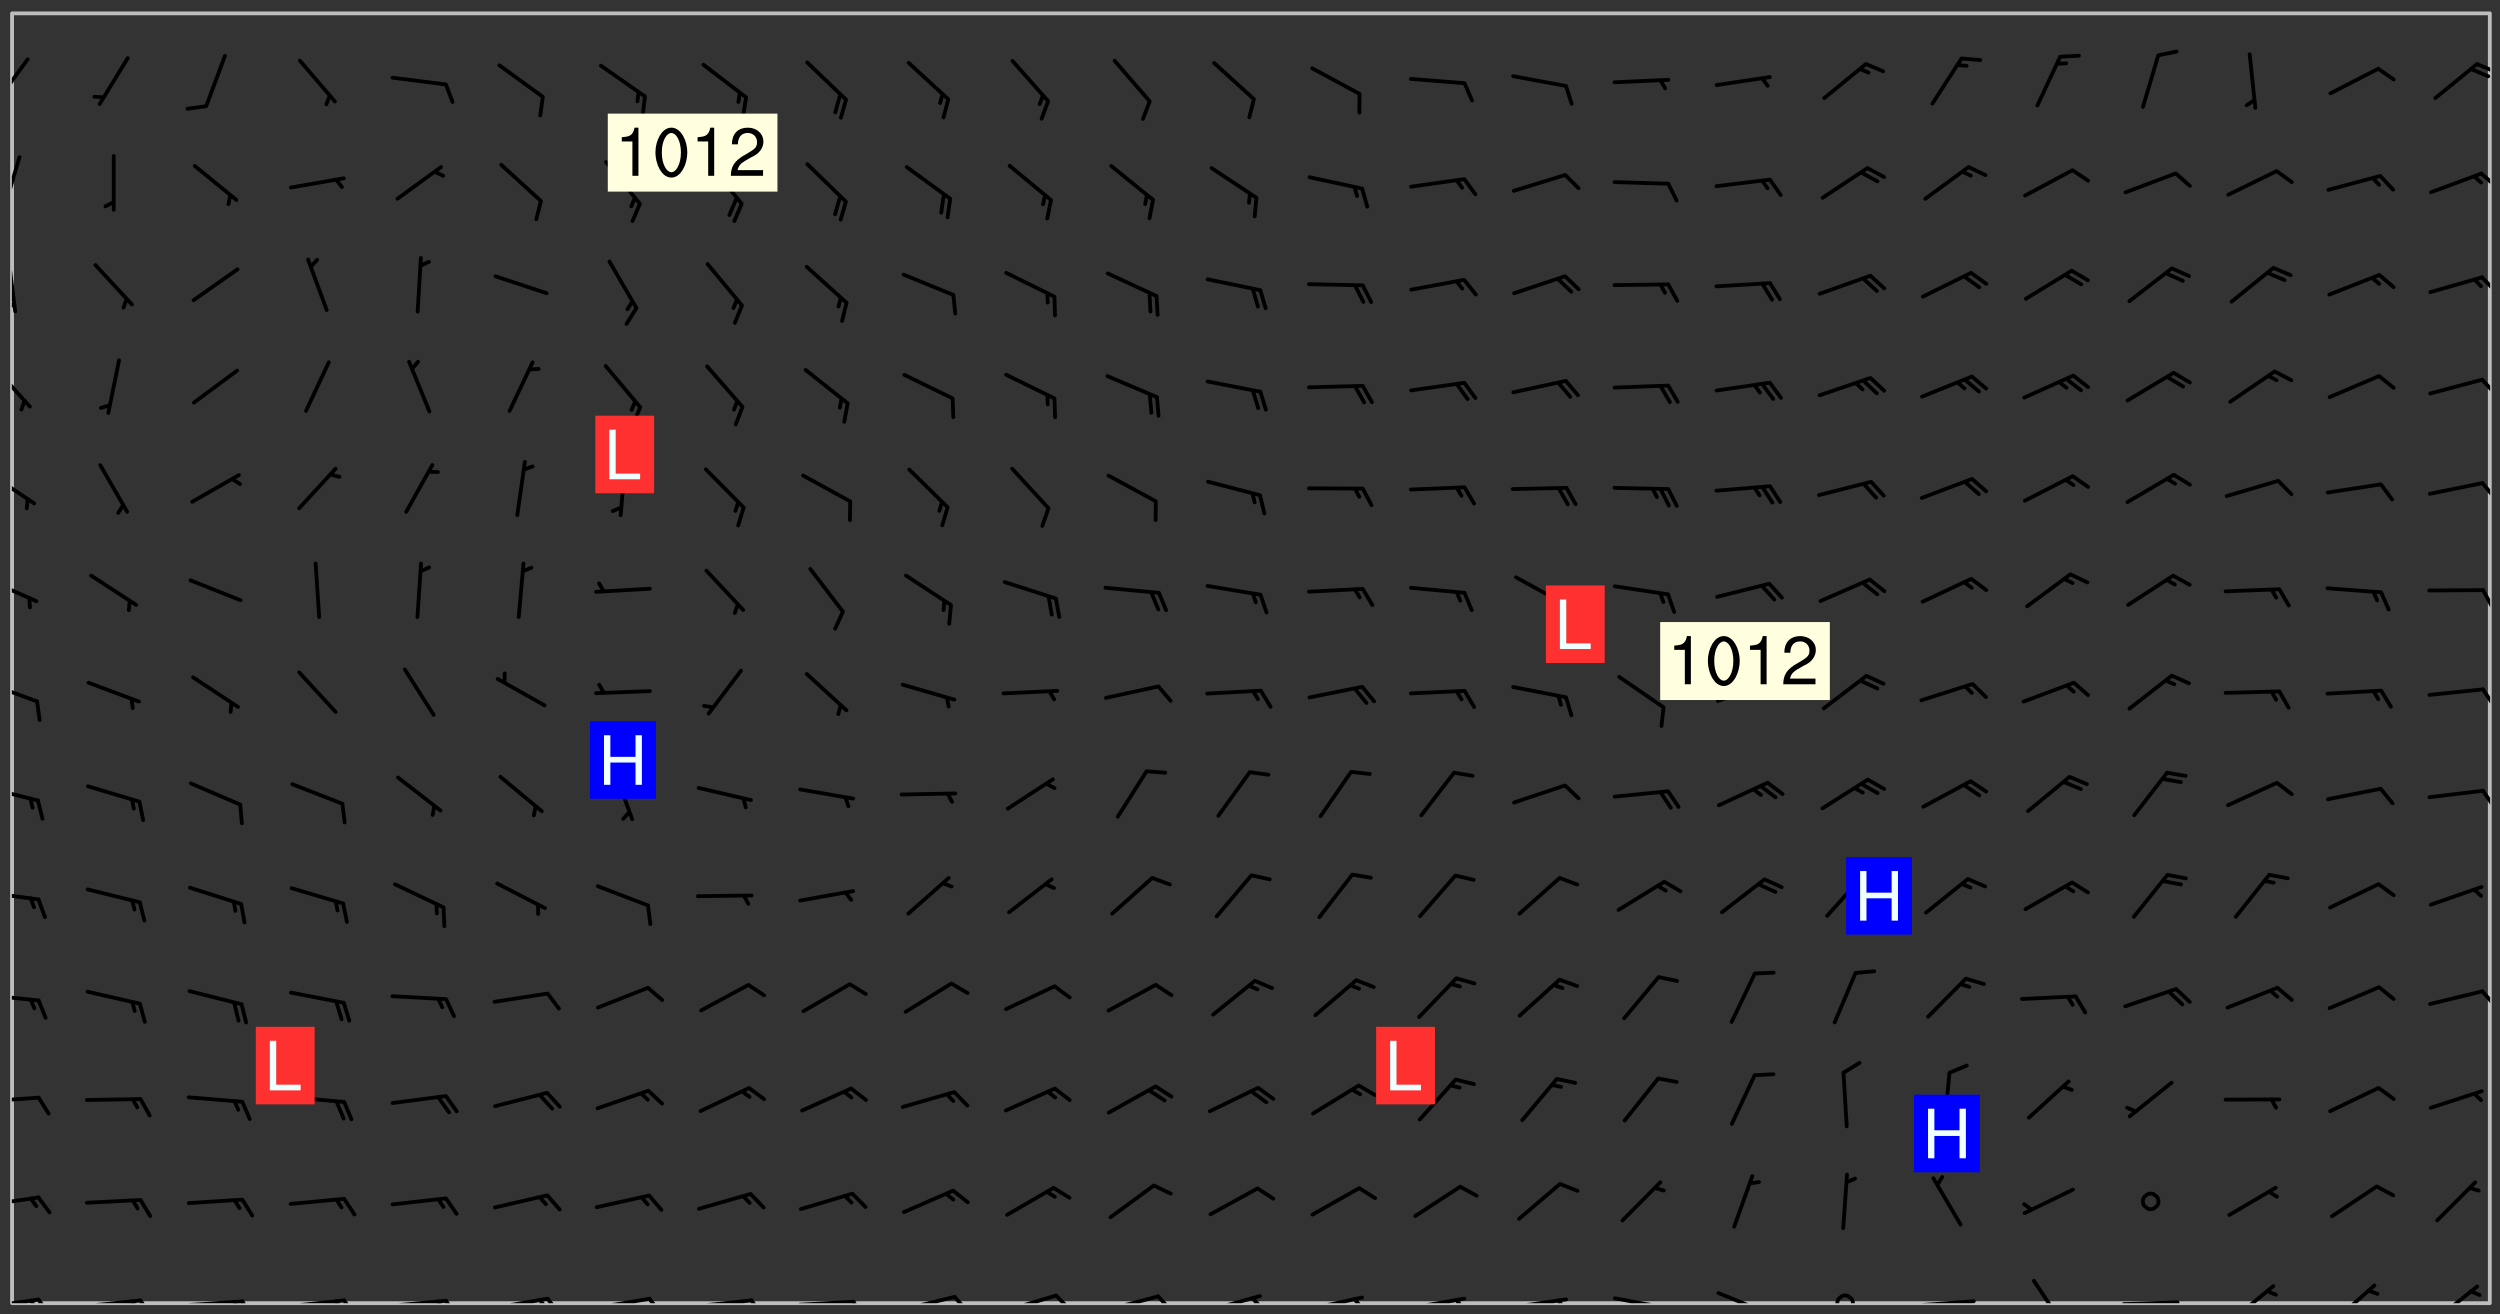 <svg xmlns="http://www.w3.org/2000/svg" role="img" xmlns:xlink="http://www.w3.org/1999/xlink" viewBox="142.45 309.95 326.84 171.84"><rect x="142.45" y="309.95" width="326.84" height="171.84" fill="#333333" stroke="none"/><defs><clipPath id="clip2"><path d="M 144 311.672 L 468 311.672 L 468 480.328 L 144 480.328 Z M 144 311.672"/></clipPath><clipPath id="clip3"><path d="M 144 479 L 148 479 L 148 480.328 L 144 480.328 Z M 144 479"/></clipPath><clipPath id="clip4"><path d="M 147 479 L 150 479 L 150 480.328 L 147 480.328 Z M 147 479"/></clipPath><clipPath id="clip5"><path d="M 146 479 L 148 479 L 148 480.328 L 146 480.328 Z M 146 479"/></clipPath><clipPath id="clip6"><path d="M 153 479 L 162 479 L 162 480.328 L 153 480.328 Z M 153 479"/></clipPath><clipPath id="clip7"><path d="M 160 479 L 163 479 L 163 480.328 L 160 480.328 Z M 160 479"/></clipPath><clipPath id="clip8"><path d="M 159 479 L 161 479 L 161 480.328 L 159 480.328 Z M 159 479"/></clipPath><clipPath id="clip9"><path d="M 166 479 L 175 479 L 175 480.328 L 166 480.328 Z M 166 479"/></clipPath><clipPath id="clip10"><path d="M 173 479 L 176 479 L 176 480.328 L 173 480.328 Z M 173 479"/></clipPath><clipPath id="clip11"><path d="M 172 479 L 175 479 L 175 480.328 L 172 480.328 Z M 172 479"/></clipPath><clipPath id="clip12"><path d="M 180 479 L 188 479 L 188 480.328 L 180 480.328 Z M 180 479"/></clipPath><clipPath id="clip13"><path d="M 187 479 L 190 479 L 190 480.328 L 187 480.328 Z M 187 479"/></clipPath><clipPath id="clip14"><path d="M 186 479 L 188 479 L 188 480.328 L 186 480.328 Z M 186 479"/></clipPath><clipPath id="clip15"><path d="M 193 479 L 202 479 L 202 480.328 L 193 480.328 Z M 193 479"/></clipPath><clipPath id="clip16"><path d="M 200 479 L 203 479 L 203 480.328 L 200 480.328 Z M 200 479"/></clipPath><clipPath id="clip17"><path d="M 199 479 L 201 479 L 201 480.328 L 199 480.328 Z M 199 479"/></clipPath><clipPath id="clip18"><path d="M 206 479 L 215 479 L 215 480.328 L 206 480.328 Z M 206 479"/></clipPath><clipPath id="clip19"><path d="M 213 479 L 216 479 L 216 480.328 L 213 480.328 Z M 213 479"/></clipPath><clipPath id="clip20"><path d="M 212 479 L 215 479 L 215 480.328 L 212 480.328 Z M 212 479"/></clipPath><clipPath id="clip21"><path d="M 220 479 L 228 479 L 228 480.328 L 220 480.328 Z M 220 479"/></clipPath><clipPath id="clip22"><path d="M 227 479 L 230 479 L 230 480.328 L 227 480.328 Z M 227 479"/></clipPath><clipPath id="clip23"><path d="M 233 479 L 241 479 L 241 480.328 L 233 480.328 Z M 233 479"/></clipPath><clipPath id="clip24"><path d="M 240 479 L 243 479 L 243 480.328 L 240 480.328 Z M 240 479"/></clipPath><clipPath id="clip25"><path d="M 246 479 L 255 479 L 255 480.328 L 246 480.328 Z M 246 479"/></clipPath><clipPath id="clip26"><path d="M 253 479 L 256 479 L 256 480.328 L 253 480.328 Z M 253 479"/></clipPath><clipPath id="clip27"><path d="M 260 479 L 268 479 L 268 480.328 L 260 480.328 Z M 260 479"/></clipPath><clipPath id="clip28"><path d="M 267 479 L 270 479 L 270 480.328 L 267 480.328 Z M 267 479"/></clipPath><clipPath id="clip29"><path d="M 273 479 L 281 479 L 281 480.328 L 273 480.328 Z M 273 479"/></clipPath><clipPath id="clip30"><path d="M 280 479 L 283 479 L 283 480.328 L 280 480.328 Z M 280 479"/></clipPath><clipPath id="clip31"><path d="M 286 479 L 295 479 L 295 480.328 L 286 480.328 Z M 286 479"/></clipPath><clipPath id="clip32"><path d="M 293 479 L 296 479 L 296 480.328 L 293 480.328 Z M 293 479"/></clipPath><clipPath id="clip33"><path d="M 300 479 L 308 479 L 308 480.328 L 300 480.328 Z M 300 479"/></clipPath><clipPath id="clip34"><path d="M 305 479 L 308 479 L 308 480.328 L 305 480.328 Z M 305 479"/></clipPath><clipPath id="clip35"><path d="M 313 479 L 321 479 L 321 480.328 L 313 480.328 Z M 313 479"/></clipPath><clipPath id="clip36"><path d="M 319 479 L 321 479 L 321 480.328 L 319 480.328 Z M 319 479"/></clipPath><clipPath id="clip37"><path d="M 326 479 L 335 479 L 335 480.328 L 326 480.328 Z M 326 479"/></clipPath><clipPath id="clip38"><path d="M 332 479 L 334 479 L 334 480.328 L 332 480.328 Z M 332 479"/></clipPath><clipPath id="clip39"><path d="M 340 479 L 348 479 L 348 480.328 L 340 480.328 Z M 340 479"/></clipPath><clipPath id="clip40"><path d="M 345 479 L 348 479 L 348 480.328 L 345 480.328 Z M 345 479"/></clipPath><clipPath id="clip41"><path d="M 353 479 L 361 479 L 361 480.328 L 353 480.328 Z M 353 479"/></clipPath><clipPath id="clip42"><path d="M 366 478 L 374 478 L 374 480.328 L 366 480.328 Z M 366 478"/></clipPath><clipPath id="clip43"><path d="M 382 479 L 385 479 L 385 480.328 L 382 480.328 Z M 382 479"/></clipPath><clipPath id="clip44"><path d="M 393 479 L 401 479 L 401 480.328 L 393 480.328 Z M 393 479"/></clipPath><clipPath id="clip45"><path d="M 408 477 L 413 477 L 413 480.328 L 408 480.328 Z M 408 477"/></clipPath><clipPath id="clip46"><path d="M 419 479 L 428 479 L 428 480.328 L 419 480.328 Z M 419 479"/></clipPath><clipPath id="clip47"><path d="M 433 477 L 440 477 L 440 480.328 L 433 480.328 Z M 433 477"/></clipPath><clipPath id="clip48"><path d="M 447 477 L 454 477 L 454 480.328 L 447 480.328 Z M 447 477"/></clipPath><clipPath id="clip49"><path d="M 460 477 L 467 477 L 467 480.328 L 460 480.328 Z M 460 477"/></clipPath><clipPath id="clip50"><path d="M 144 466 L 148 466 L 148 468 L 144 468 Z M 144 466"/></clipPath><clipPath id="clip51"><path d="M 144 453 L 148 453 L 148 455 L 144 455 Z M 144 453"/></clipPath><clipPath id="clip52"><path d="M 144 439 L 148 439 L 148 441 L 144 441 Z M 144 439"/></clipPath><clipPath id="clip53"><path d="M 466 439 L 468 439 L 468 442 L 466 442 Z M 466 439"/></clipPath><clipPath id="clip54"><path d="M 144 426 L 148 426 L 148 428 L 144 428 Z M 144 426"/></clipPath><clipPath id="clip55"><path d="M 144 412 L 148 412 L 148 415 L 144 415 Z M 144 412"/></clipPath><clipPath id="clip56"><path d="M 466 413 L 468 413 L 468 416 L 466 416 Z M 466 413"/></clipPath><clipPath id="clip57"><path d="M 144 398 L 148 398 L 148 402 L 144 402 Z M 144 398"/></clipPath><clipPath id="clip58"><path d="M 466 399 L 468 399 L 468 403 L 466 403 Z M 466 399"/></clipPath><clipPath id="clip59"><path d="M 144 385 L 148 385 L 148 389 L 144 389 Z M 144 385"/></clipPath><clipPath id="clip60"><path d="M 466 386 L 468 386 L 468 390 L 466 390 Z M 466 386"/></clipPath><clipPath id="clip61"><path d="M 144 371 L 148 371 L 148 377 L 144 377 Z M 144 371"/></clipPath><clipPath id="clip62"><path d="M 466 372 L 468 372 L 468 376 L 466 376 Z M 466 372"/></clipPath><clipPath id="clip63"><path d="M 144 357 L 147 357 L 147 364 L 144 364 Z M 144 357"/></clipPath><clipPath id="clip64"><path d="M 466 359 L 468 359 L 468 362 L 466 362 Z M 466 359"/></clipPath><clipPath id="clip65"><path d="M 144 343 L 145 343 L 145 351 L 144 351 Z M 144 343"/></clipPath><clipPath id="clip66"><path d="M 144 349 L 145 349 L 145 351 L 144 351 Z M 144 349"/></clipPath><clipPath id="clip67"><path d="M 466 345 L 468 345 L 468 349 L 466 349 Z M 466 345"/></clipPath><clipPath id="clip68"><path d="M 144 330 L 146 330 L 146 338 L 144 338 Z M 144 330"/></clipPath><clipPath id="clip69"><path d="M 466 332 L 468 332 L 468 335 L 466 335 Z M 466 332"/></clipPath><clipPath id="clip70"><path d="M 144 317 L 147 317 L 147 324 L 144 324 Z M 144 317"/></clipPath><clipPath id="clip71"><path d="M 466 318 L 468 318 L 468 320 L 466 320 Z M 466 318"/></clipPath><clipPath id="clip72"><path d="M 465 318 L 468 318 L 468 321 L 465 321 Z M 465 318"/></clipPath><g id="surface487" clip-path="url(#clip1)"><path fill="#fff" fill-opacity="0" fill-rule="evenodd" d="M 0 0 L 1000 0 L 1000 1000 L 0 1000 Z M 0 0"/><path fill="#d3d3d3" fill-opacity="0" fill-rule="evenodd" d="M162.152 355.867L161.918 356.16 161.977 356.395 162.094 356.566 162.27 356.801 162.562 357.148 162.676 357.207 162.793 357.035 162.852 356.801 163.027 356.625 163.492 356.449 164.191 356.449 164.426 356.742 164.715 357.559 164.773 357.734 164.949 357.965 165.301 358.199 166 358.898 166.172 359.074 166.406 359.422 166.641 359.832 166.93 360.414 167.34 360.879 167.57 361.113 167.805 361.289 167.922 361.52 168.098 361.812 168.27 362.977 168.27 363.211 168.328 363.5 168.387 363.617 168.504 363.734 168.852 364.145 168.969 364.316 169.145 364.492 169.32 364.727 169.438 364.898 169.609 365.25 169.668 365.484 169.902 365.891 170.137 365.832 169.961 366.008 169.902 366.938 169.32 366.938 169.086 366.824 168.738 366.938 168.621 367.055 168.562 367.348 168.504 367.523 168.387 367.695 167.922 367.988 167.863 368.223 167.805 368.336 167.805 368.98 167.863 369.152 167.863 369.562 167.922 369.621 167.922 370.027 167.98 370.434 168.098 370.609 168.156 370.668 168.387 371.309 168.328 371.602 168.328 372.301 168.27 372.883 168.27 373.117 168.211 373.348 168.156 373.699 168.156 375.621 168.211 375.738 168.637 375.738 168.27 375.855 168.246 376.207 169.137 377.375 170.879 377.914 172.219 378.273 172.219 378.812 172.309 379.621 172.844 380.336 174.363 380.605 175.254 380.52 175.344 381.684 175.879 381.863 177.039 381.684 179.094 380.699 180.254 380.336 182.133 380.16 183.828 379.98 183.648 380.699 182.133 380.785 180.883 380.875 180.078 381.145 179.004 381.953 179.273 382.672 179.809 383.57 179.629 384.195 179.363 385.004 179.629 386.082 180.254 386.98 181.059 387.16 182.309 386.98 182.043 387.703 182.141 388.207 182.195 388.5 182.195 388.672 182.254 388.965 182.254 389.371 182.43 389.488 182.781 389.605 183.188 389.605 183.48 389.43 183.594 389.312 183.652 389.195 183.77 388.965 183.828 388.789 184.18 388.324 184.41 388.148 184.586 388.09 184.762 388.148 184.82 388.324 184.938 389.312 184.992 389.781 185.051 389.953 185.168 390.188 185.344 390.246 186.16 390.305 186.449 390.305 186.566 390.539 186.625 390.945 186.684 391.297 186.684 392.402 186.801 392.695 186.918 393.043 187.207 393.742 187.383 394.094 187.965 394.848 188.316 395.023 188.488 395.082 188.957 395.316 189.598 395.781 189.945 396.016 190.238 396.191 190.531 396.246 190.762 396.309 191.578 396.656 191.871 396.832 191.984 397.004 192.336 397.355 192.453 397.531 192.977 398.172 192.977 398.461 193.035 398.812 193.035 399.16 193.094 399.512 193.152 399.801 193.27 399.859 193.441 399.918 193.617 399.918 194.199 400.152 194.375 400.27 194.551 400.559 194.727 400.793 194.84 401.027 195.133 401.258 195.25 401.375 195.25 401.785 195.309 401.84 195.598 402.074 195.832 402.191 195.891 402.309 196.008 402.48 196.066 402.598 196.297 402.832 196.355 403.008 196.59 403.066 196.707 403.125 196.59 403.238 196.531 403.355 196.531 403.473 196.414 403.766 196.297 404.055 196.297 404.637 196.473 404.754 196.59 404.812 196.648 404.93 196.766 405.047 196.879 405.105 197.055 405.453 197.113 405.805 197.172 406.211 197.172 406.387 197.113 406.562 196.996 407.262 196.996 407.434 197.113 407.609 197.406 407.902 197.812 407.902 197.988 408.02 198.105 408.191 198.223 408.484 198.223 408.719 197.695 408.719 197.465 408.484 197.23 408.484 197.055 408.543 196.996 409.242 197.055 409.59 197.172 409.766 197.348 410.176 197.465 410.406 197.754 410.875 197.93 410.93 198.453 410.93 198.688 410.988 199.445 411.629 199.504 411.922 199.504 412.156 199.562 412.215 199.793 412.562 199.793 412.914 199.676 413.086 199.676 413.379 199.969 413.668 200.262 413.844 200.434 413.902 200.727 414.078 201.02 414.195 201.602 414.602 201.891 414.836 202.184 415.012 202.402 415.172 202.418 415.184 202.648 415.359 203.289 415.883 203.465 416.117 203.582 416.293 203.758 416.469 203.871 416.641 203.871 417.281 203.988 417.457 204.457 417.574 205.039 417.691 205.273 417.75 205.504 417.863 205.797 417.98 205.91 418.039 206.496 418.391 206.785 418.562 206.961 418.625 207.137 418.68 207.312 418.738 208.012 419.09 208.301 419.266 208.535 419.32 208.824 419.496 209.059 419.613 209.699 420.02 209.992 420.137 210.164 420.195 210.398 420.254 210.809 420.312 211.039 420.371 211.273 420.488 211.332 420.66 210.922 420.836 211.391 420.895 211.449 421.188 211.562 421.422 211.738 421.477 211.973 421.535 212.148 421.594 212.555 421.711 213.195 421.945 213.312 422.117 213.371 422.352 213.371 422.527 213.312 422.645 213.254 423.051 213.488 423.285 213.605 423.344 213.953 423.461 214.594 423.691 214.77 423.809 215.059 423.926 215.234 424.102 215.469 424.566 216.051 425.672 216.227 425.848 216.574 426.023 216.75 426.141 217.102 426.258 218.148 426.781 218.383 426.84 218.848 426.953 219.141 427.012 219.605 427.188 220.363 427.77 220.598 428.004 220.945 428.469 221.121 428.645 221.41 428.879 222.227 429.578 222.52 429.754 222.809 430.043 223.102 430.219 223.395 430.508 224.09 431.148 224.266 431.324 224.559 431.559 224.848 431.793 225.316 432.082 225.957 432.664 226.305 432.898 226.539 433.191 226.887 433.539 227.238 434.004 228.172 434.996 228.52 435.402 228.637 435.578 228.871 435.637 228.984 435.754 229.629 435.93 229.859 436.043 230.094 436.102 230.387 436.277 230.617 436.395 231.551 437.094 231.957 437.5 232.191 437.676 232.598 437.852 232.832 437.969 233.648 438.316 233.996 438.551 234.23 438.668 234.523 438.957 234.754 439.074 235.512 439.426 235.863 439.598 236.094 439.656 236.387 439.773 236.621 439.832 237.492 440.008 238.309 440.008 238.777 440.238 238.949 440.297 239.824 440.996 240.289 441.113 240.582 441.172 240.758 441.23 240.988 441.289 241.457 441.348 241.805 441.406 242.156 441.465 242.562 441.523 242.855 441.523 243.027 441.582 243.027 441.812 243.203 441.988 243.496 441.988 243.844 442.047 244.195 442.105 244.895 442.223 245.535 442.223 246 441.988 246.293 441.812 246.465 441.695 246.875 441.523 247.164 441.348 248.098 440.883 248.566 440.59 249.09 440.297 249.555 440.125 250.02 439.949 251.07 439.484 251.359 439.367 251.77 439.25 252.059 439.133 252.586 438.957 254.102 438.258 254.684 437.91 254.973 437.852 255.266 437.793 255.613 437.676 256.488 437.445 256.84 437.328 256.953 437.328 257.188 437.27 258.062 437.035 258.297 436.977 259.109 436.977 259.461 436.918 260.277 436.801 260.449 436.742 260.801 436.688 261.094 436.629 261.324 436.57 262.141 436.395 262.316 436.336 262.664 436.336 262.898 436.277 263.363 436.16 264.121 435.988 264.355 435.93 264.703 435.93 265.113 435.812 265.402 435.754 266.688 435.695 266.977 435.695 267.387 435.637 267.617 435.578 267.793 435.578 268.668 435.461 269.074 435.461 269.484 435.344 269.832 435.344 270.184 435.23 271.055 435.172 272.805 435.172 273.852 435.461 274.262 435.578 274.551 435.695 274.902 435.812 275.191 435.93 276.242 436.102 276.531 436.16 276.824 436.16 277.117 436.219 277.289 436.277 277.699 436.336 277.871 436.395 277.988 436.453 278.105 436.453 278.223 436.512 278.574 436.57 278.688 436.57 279.098 436.637 281.02 437.031 282.945 437.426 284.465 437.875 286.16 438.594 288.305 439.398 289.91 438.68 291.34 437.875 292.5 436.797 293.75 436.348 296.785 435.629 298.66 435.27 300.805 433.922 303.039 432.668 305.539 431.41 307.234 430.961 309.02 430.781 310.18 430.512 310.805 431.051 312.145 430.781 312.859 429.793 313.844 428.449 314.289 428.27 315.094 427.91 316.969 427.371 318.754 426.922 320.004 426.652 321.164 426.562 322.863 426.473 324.824 426.203 326.074 426.113 326.613 426.113 327.238 426.023 328.129 426.023 330.273 425.844 332.684 425.664 335.273 425.574 336.969 425.754 338.578 425.844 340.008 426.203 341.168 426.922 343.043 427.91 344.203 429.438 344.469 430.152 345.098 430.242 345.453 431.141 345.988 431.68 346.523 433.207 347.598 433.566 348.133 433.566 347.328 434.102 347.418 435.809 348.133 438.504 349.023 439.309 349.918 440.297 350.633 441.555 352.418 442.094 353.938 441.914 354.293 443.258 355.902 442.453 356.883 441.914 357.152 442.184 357.469 441.969 357.688 441.824 358.488 442.273 358.938 441.914 359.293 441.914 359.828 441.645 360.367 440.926 360.902 440.656 361.527 439.668 362.688 440.117 363.527 440.488 364.922 441.105 366.617 440.926 368.223 440.926 370.008 441.016 370.188 439.309 370.723 437.965 371.527 438.234 372.02 439.082 372.422 439.488 372.332 440.027 372.332 440.387 373.047 440.836 373.758 440.566 375.188 440.566 375.547 441.555 375.992 442.812 376.707 444.156 377.957 444.785 379.652 445.414 380.367 445.234 380.547 444.695 381.527 444.605 381.977 444.965 382.062 446.223 381.797 446.852 381.262 447.031 381.262 447.57 381.977 448.555 382.242 449.094 383.227 450.082 384.027 451.16 383.762 451.52 383.672 452.418 383.047 454.75 382.691 456.816 382.602 458.609 382.422 459.328 382.332 459.867 382.332 461.305 381.352 463.188 380.992 464.895 380.457 465.793 379.652 466.961 379.387 467.5 381.441 468.754 381.527 469.113 381.172 469.652 381.082 469.473 381.082 470.281 381.172 471.719 380.727 472.434 379.652 472.527 379.387 473.242 379.922 474.141 380.727 474.859 381.887 475.668 383.227 475.938 383.672 476.297 383.316 476.746 381.527 476.656 380.277 476.207 379.562 475.488 378.938 475.398 378.762 478.988 378.574 480.297 467.934 480.297 467.934 311.703 412.664 311.703 412.664 360.785 413.426 360.91 416.715 361.453 418.738 364.289 418.738 367.043 421.09 367.375 423.438 367.707 427.488 367.707 426.109 371.867 424.086 372.574 422.062 373.277 421.52 373.621 418.926 375.238 418.738 375.355 416.715 373.277 415.984 370.535 413.312 368.457 411.938 364.957 411.871 364.875 409.914 362.203 412.664 360.785 412.664 311.703 294.422 311.703 294.422 403.117 294.539 403.148 294.672 403.16 294.746 403.234 294.852 403.281 294.941 403.34 295.027 403.398 295.117 403.457 295.414 403.754 295.473 403.844 295.504 403.961 295.531 404.078 295.547 404.215 295.516 404.332 295.457 404.422 295.398 404.508 295.355 404.613 295.309 404.715 295.281 404.836 295.281 404.98 295.457 405.25 295.605 405.398 295.68 405.484 295.754 405.559 295.797 405.664 295.859 405.754 295.918 405.84 295.961 405.945 296.02 406.035 296.066 406.137 296.109 406.242 296.168 406.328 296.285 406.508 296.359 406.582 296.422 406.668 296.48 406.758 296.523 406.863 296.582 406.953 296.641 407.039 296.703 407.129 296.762 407.219 296.805 407.32 296.922 407.5 296.996 407.574 297.055 407.66 297.129 407.734 297.219 407.793 297.324 407.84 297.473 407.84 297.605 407.824 297.738 407.84 297.84 407.793 297.914 407.719 297.961 407.617 297.945 407.484 297.945 407.336 297.898 407.23 297.871 407.113 297.824 407.012 297.797 406.891 297.754 406.789 297.691 406.699 297.648 406.598 297.605 406.492 297.574 406.375 297.559 406.242 297.547 406.105 297.633 406.047 297.691 405.961 297.812 405.93 297.855 406.035 297.871 406.168 297.871 406.285 297.93 406.387 297.988 406.477 298.078 406.535 298.227 406.684 298.285 406.773 298.328 406.879 298.316 406.98 298.402 407.039 298.508 407.086 298.594 407.145 298.684 407.203 298.758 407.277 298.641 407.305 298.535 407.352 298.449 407.41 298.375 407.484 298.316 407.574 298.254 407.66 298.227 407.781 298.18 407.883 298.137 407.988 298.105 408.105 298.094 408.238 298.078 408.371 298.078 408.52 298.105 408.637 298.152 408.742 298.195 408.844 298.254 408.934 298.328 409.008 298.418 409.066 298.492 409.141 298.582 409.199 298.641 409.289 298.684 409.395 298.73 409.496 298.848 409.527 298.98 409.543 299.129 409.543 299.246 409.512 299.352 409.555 299.395 409.66 299.441 409.762 299.469 409.883 299.5 410 299.527 410.117 299.559 410.238 299.586 410.355 299.691 410.398 299.793 410.445 299.926 410.43 300.074 410.578 300.137 410.664 300.211 410.738 300.281 410.812 300.371 410.875 300.477 410.918 300.578 410.961 300.695 410.992 300.832 411.008 300.949 410.977 301.023 410.902 301.051 410.785 301.039 410.652 301.008 410.531 300.98 410.414 301.023 410.309 301.141 410.309 301.23 410.371 301.348 410.398 301.496 410.398 301.629 410.414 301.777 410.414 301.91 410.43 302.043 410.414 302.191 410.414 302.324 410.398 302.457 410.387 302.594 410.398 302.711 410.371 302.844 410.355 303.035 410.297 302.977 410.473 302.961 410.605 302.934 410.727 302.918 410.859 302.859 410.945 302.727 410.961 302.621 411.008 302.516 411.051 302.398 411.082 302.281 411.109 302.016 411.141 301.867 411.141 301.734 411.156 301.66 411.23 301.719 411.316 301.867 411.465 301.984 411.645 302.059 411.715 302.148 411.777 302.238 411.836 302.324 411.895 302.414 411.953 302.516 411.996 302.621 412.059 302.727 412.102 302.812 412.16 302.918 412.207 303.02 412.25 303.199 412.367 303.258 412.457 303.215 412.559 303.168 412.664 303.184 412.797 303.406 413.02 303.465 413.109 303.508 413.211 303.539 413.332 303.582 413.434 303.598 413.566 303.629 413.684 303.641 413.82 303.672 413.938 303.82 414.086 303.922 414.129 304.027 414.172 304.145 414.203 304.277 414.219 304.414 414.234 304.531 414.234 304.648 414.203 304.738 414.145 304.781 414.039 304.828 413.938 304.871 413.832 304.902 413.715 304.914 413.582 304.914 413.434 304.902 413.301 304.887 413.168 304.855 413.051 304.812 412.945 304.766 412.84 304.723 412.738 304.68 412.633 304.664 412.5 304.68 412.367 304.707 412.25 304.738 412.133 304.766 412.012 304.812 411.91 304.902 411.852 304.988 411.789 305.062 411.715 305.152 411.656 305.375 411.434 305.434 411.348 305.508 411.273 305.625 411.094 305.684 411.008 305.684 410.859 305.609 410.785 305.508 410.738 305.402 410.695 305.301 410.652 305.242 410.562 305.195 410.457 305.168 410.34 305.258 410.281 305.375 410.25 305.477 410.207 305.656 410.09 305.805 409.941 305.816 409.809 305.805 409.703 305.715 409.645 305.582 409.66 305.434 409.66 305.301 409.676 305.168 409.66 305.047 409.629 304.961 409.57 304.887 409.496 304.828 409.406 304.766 409.32 304.648 409.141 304.59 409.055 304.621 408.934 304.707 408.875 304.828 408.844 304.887 408.758 304.887 408.637 304.855 408.52 304.797 408.43 304.738 408.344 304.691 408.238 304.664 408.121 304.648 407.988 304.707 407.898 304.781 407.824 304.871 407.766 304.988 407.586 305.062 407.512 305.121 407.426 305.27 407.277 305.391 407.246 305.523 407.23 305.656 407.246 305.73 407.32 305.773 407.426 305.789 407.559 305.758 407.676 305.641 407.707 305.508 407.719 305.359 407.867 305.316 407.973 305.27 408.074 305.242 408.195 305.211 408.312 305.211 408.461 305.242 408.578 305.285 408.684 305.344 408.773 305.418 408.844 305.492 408.918 305.609 408.949 305.73 408.977 305.848 408.949 305.98 408.934 306.098 408.934 306.188 408.992 306.262 409.066 306.309 409.172 306.367 409.258 306.469 409.305 306.602 409.32 306.707 409.363 306.793 409.422 306.781 409.527 306.707 409.602 306.527 409.719 306.469 409.809 306.379 409.867 306.309 409.941 306.234 410.016 306.172 410.105 306.145 410.223 306.129 410.355 306.145 410.488 306.129 410.621 306.129 410.77 306.145 410.902 306.172 411.02 306.203 411.141 306.277 411.215 306.367 411.273 306.453 411.332 306.543 411.391 306.66 411.422 306.66 411.508 306.559 411.555 306.469 411.613 306.203 411.645 306.086 411.672 305.938 411.672 305.832 411.715 305.73 411.762 305.672 411.852 305.609 412.086 305.598 412.219 305.566 412.34 305.551 412.473 305.551 412.766 305.539 412.898 305.551 413.035 305.566 413.168 305.699 413.184 305.832 413.195 305.953 413.227 306.039 413.285 306.113 413.359 306.16 413.465 306.203 413.566 306.219 413.699 306.219 414.145 306.203 414.277 306.203 414.723 306.234 414.988 306.262 415.105 306.277 415.238 306.309 415.355 306.395 415.566 306.426 415.832 306.426 415.98 306.395 416.098 306.367 416.215 306.336 416.336 306.309 416.453 306.277 416.57 306.246 416.691 306.234 416.824 306.219 416.957 306.309 417.016 306.426 416.984 306.527 417 306.574 417.105 306.543 417.371 306.543 417.812 306.5 417.918 306.453 418.023 306.41 418.125 306.367 418.23 306.309 418.316 306.277 418.438 306.234 418.555 306.203 418.672 306.188 418.805 306.203 418.938 306.262 419.027 306.367 419.074 306.453 419.133 306.512 419.219 306.5 419.355 306.469 419.473 306.426 419.574 306.426 420.02 306.41 420.152 306.41 420.301 306.379 420.418 306.336 420.523 306.309 420.641 306.262 420.746 306.219 420.848 306.188 420.969 306.16 421.086 306.129 421.219 306.098 421.336 306.07 421.453 306.027 421.559 305.996 421.676 305.965 421.797 305.953 421.93 305.938 422.062 305.938 422.359 305.965 422.477 305.965 422.625 306.012 423.023 306.039 423.141 306.098 423.23 306.219 423.262 306.367 423.262 306.5 423.246 306.559 423.336 306.559 423.453 306.5 423.543 306.41 423.602 306.309 423.645 306.203 423.691 306.113 423.75 306.027 423.809 305.891 423.824 305.773 423.793 305.641 423.777 305.539 423.824 305.477 423.91 305.465 424.047 305.449 424.18 305.418 424.297 305.391 424.414 305.375 424.547 305.344 424.668 305.344 424.965 305.359 425.098 305.391 425.215 305.391 425.363 305.402 425.496 305.402 425.645 305.375 425.762 305.328 425.863 305.301 425.984 305.27 426.102 305.211 426.191 305.137 426.266 305.035 426.309 304.93 426.355 304.812 426.383 304.691 426.414 304.59 426.367 304.648 426.281 304.754 426.234 304.781 426.117 304.812 426 304.84 425.879 304.871 425.762 304.871 425.613 304.887 425.48 304.855 425.363 304.812 425.258 304.707 425.273 304.633 425.348 304.531 425.391 304.441 425.453 304.367 425.527 304.324 425.629 304.309 425.762 304.277 425.879 304.25 426 304.219 426.117 304.191 426.234 304.16 426.355 304.133 426.473 304.102 426.59 304.059 426.695 303.969 426.754 303.879 426.754 303.762 426.723 303.73 426.637 303.746 426.5 303.715 426.383 303.715 426.234 303.703 426.102 303.703 425.953 303.641 425.719 303.613 425.598 303.57 425.496 303.523 425.391 303.465 425.305 303.406 425.215 303.363 425.109 303.301 425.023 303.152 424.875 303.082 424.801 302.977 424.754 302.871 424.711 302.77 424.668 302.473 424.371 302.383 424.297 302.297 424.238 302.191 424.195 302.102 424.133 302.016 424.074 301.91 424.031 301.82 423.973 301.734 423.91 301.66 423.84 301.555 423.793 301.469 423.734 301.363 423.691 301.273 423.629 301.172 423.586 301.066 423.543 300.98 423.484 300.875 423.438 300.77 423.395 300.668 423.348 300.578 423.289 300.477 423.246 300.371 423.203 300.281 423.141 300.164 423.113 300.031 423.098 299.898 423.113 299.75 423.113 299.617 423.129 299.5 423.098 299.41 423.039 299.336 422.965 299.246 422.906 299.145 422.859 298.996 422.859 298.875 422.832 298.773 422.789 298.699 422.715 298.582 422.535 298.492 422.477 298.391 422.434 298.301 422.371 298.195 422.328 298.105 422.27 298.02 422.211 297.914 422.164 297.855 422.078 297.797 421.988 297.754 421.883 297.707 421.781 297.633 421.707 297.547 421.648 297.473 421.574 297.383 421.516 297.16 421.293 297.117 421.188 297.086 420.922 297.191 420.879 297.336 420.879 297.441 420.922 297.516 420.996 297.605 421.055 297.691 421.113 297.797 421.16 297.887 421.219 298.035 421.367 298.105 421.441 298.254 421.59 298.316 421.676 298.391 421.75 298.477 421.809 298.551 421.883 298.641 421.945 298.73 422.004 298.816 422.062 299.086 422.238 299.188 422.285 299.293 422.328 299.395 422.371 299.441 422.297 299.5 422.211 299.574 422.137 299.645 422.062 299.75 422.105 299.824 422.18 299.883 422.27 299.926 422.371 299.973 422.477 300.016 422.582 300.137 422.609 300.254 422.582 300.328 422.492 300.371 422.387 300.43 422.297 300.504 422.223 300.609 422.18 300.727 422.152 300.859 422.164 300.949 422.223 301.098 422.371 301.156 422.461 301.199 422.566 301.246 422.668 301.289 422.773 301.332 422.875 301.438 422.922 301.543 422.965 301.676 422.98 301.762 422.922 301.82 422.832 301.895 422.758 302 422.715 302.117 422.742 302.223 422.789 302.324 422.832 302.43 422.875 302.531 422.922 302.711 423.039 302.711 423.156 302.695 423.289 302.711 423.422 302.727 423.559 302.785 423.645 302.887 423.691 303.008 423.719 303.125 423.75 303.273 423.75 303.391 423.719 303.449 423.629 303.629 423.512 303.688 423.422 303.762 423.348 303.82 423.262 303.938 423.082 304.117 422.965 304.234 422.996 304.324 423.055 304.367 423.129 304.352 423.262 304.352 423.379 304.441 423.438 304.59 423.438 304.723 423.422 304.855 423.41 305.121 423.379 305.227 423.336 305.344 423.305 305.465 423.277 305.539 423.203 305.609 423.129 305.672 423.039 305.656 422.934 305.609 422.832 305.508 422.789 305.402 422.773 305.285 422.801 305.02 422.832 304.871 422.832 304.797 422.758 304.707 422.699 304.59 422.668 304.473 422.641 304.34 422.625 304.191 422.625 304.059 422.641 303.762 422.641 303.656 422.594 303.508 422.445 303.465 422.344 303.406 422.254 303.629 422.031 303.715 421.973 303.82 421.93 303.938 421.898 304.07 421.883 304.203 421.898 304.34 421.914 304.441 421.957 304.574 421.945 304.664 421.883 304.766 421.84 304.828 421.75 304.781 421.648 304.691 421.59 304.574 421.559 304.473 421.516 304.414 421.426 304.352 421.336 304.352 421.219 304.367 421.086 304.473 421.039 304.547 420.969 304.547 420.848 304.457 420.789 304.426 420.672 304.516 420.613 304.59 420.539 304.633 420.434 304.691 420.344 304.738 420.242 304.754 420.109 304.754 419.961 304.707 419.855 304.664 419.754 304.574 419.695 304.441 419.68 304.34 419.637 304.203 419.621 304.086 419.59 303.641 419.59 303.508 419.574 303.375 419.562 303.242 419.547 303.125 419.516 302.977 419.516 302.844 419.5 302.711 419.488 302.445 419.457 302.324 419.414 302.238 419.355 302.164 419.281 302.164 419.133 302.176 419 302.281 418.953 302.383 418.91 302.516 418.895 302.668 418.895 302.801 418.879 303.094 418.879 303.215 418.91 303.316 418.953 303.406 419.012 303.641 419.074 303.762 419.027 303.852 418.969 303.953 418.926 304.086 418.91 304.191 418.953 304.293 419 304.426 419.012 304.547 418.984 304.691 418.984 304.812 418.953 304.93 418.926 305.035 418.879 305.109 418.805 305.195 418.746 305.344 418.598 305.402 418.512 305.449 418.406 305.477 418.289 305.492 418.184 305.391 418.141 305.301 418.082 305.184 418.051 305.078 418.008 304.988 417.945 304.914 417.859 304.84 417.785 304.738 417.742 304.633 417.695 304.531 417.652 304.473 417.562 304.426 417.461 304.34 417.25 304.277 417.164 304.219 417.074 304.145 417 304.059 416.941 303.789 416.941 303.672 416.973 303.582 417.031 303.48 417.074 303.348 417.09 303.242 417.074 303.215 416.957 303.152 416.867 303.035 416.836 302.934 416.793 302.785 416.645 302.754 416.527 302.738 416.422 302.812 416.348 302.992 416.23 303.109 416.203 303.227 416.172 303.363 416.188 303.465 416.23 303.57 416.273 303.672 416.32 303.777 416.363 303.895 416.395 304.027 416.41 304.145 416.438 304.277 416.453 304.383 416.438 304.473 416.379 304.398 416.305 304.293 416.262 304.219 416.188 304.145 416.098 303.996 415.949 303.91 415.891 303.82 415.832 303.746 415.758 303.656 415.699 303.555 415.652 303.434 415.625 303.332 415.578 303.227 415.535 303.109 415.504 303.008 415.461 302.887 415.43 302.738 415.43 302.621 415.461 302.516 415.504 302.43 415.566 302.25 415.684 302.164 415.742 302.074 415.801 301.969 415.848 301.883 415.906 301.777 415.949 301.676 415.992 301.57 416.039 301.496 416.113 301.438 416.203 301.379 416.289 301.332 416.395 301.273 416.48 301.199 416.555 301.066 416.543 300.949 416.512 300.832 416.512 300.758 416.586 300.668 416.645 300.594 416.719 300.504 416.777 300.418 416.836 300.312 416.883 300.211 416.926 300.074 416.941 299.973 416.898 299.824 416.75 299.719 416.703 299.633 416.703 299.527 416.75 299.426 416.793 299.305 416.824 299.188 416.793 299.113 416.719 299.113 416.602 299.145 416.48 299.219 416.41 299.277 416.32 299.352 416.246 299.469 416.215 299.574 416.172 299.867 416.172 300 416.156 300.137 416.141 300.238 416.098 300.328 416.039 300.43 415.992 300.52 415.934 300.652 415.922 300.742 415.98 300.875 415.992 300.965 415.934 301.051 415.875 301.156 415.832 301.246 415.773 301.332 415.711 301.422 415.652 301.57 415.504 301.629 415.418 301.688 415.328 301.793 415.285 301.926 415.27 302.043 415.297 302.164 415.328 302.223 415.27 302.281 415.18 302.312 414.914 302.34 414.797 302.445 414.809 302.578 414.824 302.68 414.781 302.77 414.723 302.828 414.633 302.902 414.559 302.961 414.469 303.008 414.367 303.02 414.234 303.008 414.102 302.961 413.996 302.812 413.848 302.754 413.758 302.695 413.672 302.652 413.566 302.652 413.121 302.668 412.988 302.668 412.84 302.68 412.707 302.621 412.648 302.531 412.707 302.43 412.664 302.25 412.547 302.164 412.488 302.102 412.398 302.043 412.309 301.969 412.234 301.883 412.176 301.762 412.207 301.66 412.219 301.555 412.266 301.469 412.324 301.363 412.367 301.215 412.516 301.125 412.574 301.039 412.633 300.949 412.695 300.844 412.738 300.711 412.754 300.711 412.633 300.816 412.59 300.934 412.559 301.008 412.488 301.051 412.383 301.051 412.234 301.023 412.117 300.875 411.969 300.742 411.953 300.594 411.953 300.477 411.984 300.371 412.027 300.27 412.07 300.18 412.133 300.062 412.16 299.988 412.086 300 411.953 299.957 411.852 299.914 411.746 299.824 411.688 299.707 411.715 299.586 411.746 299.469 411.777 299.367 411.82 299.246 411.852 299.145 411.895 299.039 411.938 298.949 411.996 298.848 412.012 298.848 411.895 298.863 411.762 298.805 411.672 298.73 411.715 298.582 411.863 298.523 411.953 298.449 412.027 298.402 412.133 298.359 412.234 298.285 412.309 298.227 412.398 298.152 412.473 298.094 412.559 298.02 412.633 297.93 412.695 297.855 412.766 297.781 412.84 297.68 412.855 297.547 412.871 297.441 412.828 297.441 412.707 297.59 412.559 297.633 412.457 297.691 412.367 297.738 412.266 297.781 412.16 297.84 412.07 297.871 411.953 297.914 411.852 297.945 411.73 297.973 411.613 298.02 411.508 298.062 411.406 298.105 411.301 298.18 411.23 298.27 411.168 298.359 411.109 298.461 411.066 298.758 411.066 299.023 411.035 299.129 410.992 299.055 410.918 298.938 410.887 298.832 410.844 298.742 410.785 298.641 410.738 298.551 410.68 298.449 410.637 298.344 410.594 298.254 410.531 298.168 410.473 298.062 410.43 297.961 410.387 297.84 410.355 297.723 410.324 297.621 410.281 297.5 410.25 297.398 410.207 297.309 410.148 297.266 410.043 297.25 409.91 297.352 409.867 297.484 409.852 297.621 409.867 297.754 409.852 297.855 409.809 297.914 409.719 297.93 409.613 297.84 409.555 297.766 409.48 297.664 409.438 297.574 409.379 297.426 409.23 297.383 409.125 297.367 408.992 297.367 408.699 297.309 408.609 297.219 408.551 297.145 408.477 297.102 408.371 297.07 408.254 297.012 408.164 296.938 408.09 296.82 408.062 296.746 407.988 296.656 407.93 296.566 407.867 296.48 407.809 296.406 407.734 296.348 407.648 296.301 407.543 296.215 407.484 296.066 407.336 295.871 407.277 295.738 407.293 295.637 407.336 295.562 407.41 295.516 407.512 295.473 407.617 295.414 407.707 295.355 407.793 295.059 408.09 294.969 408.148 294.883 408.148 294.82 408.062 294.777 407.957 294.809 407.84 294.867 407.75 294.895 407.633 294.883 407.5 294.793 407.438 294.688 407.484 294.57 407.512 294.453 407.543 294.184 407.719 294.082 407.766 293.965 407.793 293.859 407.84 293.77 407.898 293.668 407.941 293.609 407.855 293.562 407.75 293.578 407.617 293.625 407.512 293.695 407.438 293.77 407.367 293.828 407.277 293.828 407.129 293.785 407.023 293.547 407.023 293.445 407.07 293.414 407.188 293.387 407.305 293.355 407.426 293.281 407.469 293.148 407.484 293.074 407.438 293.031 407.336 292.988 407.23 292.941 407.129 292.898 407.023 292.777 407.055 292.676 407.098 292.543 407.113 292.426 407.145 292.32 407.188 292.23 407.246 292.129 407.293 292.008 407.32 291.875 407.336 291.773 407.293 291.715 407.203 291.668 407.098 291.625 406.996 291.582 406.891 291.582 406.773 291.641 406.684 291.727 406.625 291.906 406.508 292.008 406.461 292.113 406.418 292.219 406.359 292.32 406.316 292.41 406.254 292.512 406.211 292.617 406.152 292.719 406.105 292.809 406.047 292.914 406.004 293.016 405.961 293.105 405.898 293.207 405.855 293.344 405.84 293.461 405.871 293.562 405.914 293.684 405.945 293.785 405.988 293.891 406.035 293.992 406.078 294.098 406.121 294.199 406.168 294.305 406.211 294.406 406.254 294.512 406.301 294.598 406.359 294.703 406.402 294.82 406.434 294.926 406.477 295.027 406.523 295.117 406.582 295.223 406.625 295.324 406.668 295.43 406.715 295.547 406.742 295.648 406.789 295.77 406.816 295.918 406.816 296.004 406.758 296.02 406.656 296.078 406.566 296.051 406.449 295.977 406.375 295.859 406.195 295.785 406.121 295.695 406.047 295.516 405.93 295.43 405.871 295.324 405.828 295.223 405.781 294.953 405.605 294.895 405.516 294.82 405.441 294.762 405.352 294.719 405.25 294.688 405.133 294.672 404.996 294.672 404.434 294.66 404.301 294.645 404.168 294.613 404.051 294.598 403.918 294.586 403.785 294.555 403.664 294.332 403.441 294.273 403.355 294.258 403.25 294.289 403.133 294.422 403.117 294.422 311.703 172.992 311.703 172.992 313.156 172.934 313.391 172.582 314.441 172.41 314.965 172.293 315.312 172.117 315.723 172 315.895 171.766 316.188 171.535 316.246 171.184 316.246 171.066 316.305 170.836 316.711 170.836 317.004 170.953 317.18 171.184 317.41 171.301 317.645 171.941 318.402 172.234 318.867 172.41 319.102 172.641 319.453 172.875 319.801 173.516 320.617 173.691 321.082 173.863 321.492 173.98 322.188 174.156 322.656 174.273 324.055 174.332 324.52 174.332 325.395 174.449 326.441 174.449 331.223 174.391 331.688 174.039 332.969 173.863 333.492 173.75 333.902 173.398 334.832 172.934 336 172.699 336.582 172.582 336.758 172.41 337.105 172.234 337.512 171.883 338.328 171.824 338.621 171.711 338.914 171.594 339.203 171.535 339.379 171.418 340.254 171.359 340.66 171.301 340.777 171.242 340.953 171.184 341.125 170.953 341.652 170.836 341.824 170.836 342.059 170.719 342.293 170.66 342.465 170.484 343.051 170.484 343.34 170.426 343.516 170.426 343.809 170.367 343.922 170.309 344.449 170.309 344.621 170.254 344.855 170.254 347.477 170.078 348.293 169.961 348.469 169.785 348.703 169.668 348.875 169.555 349.109 168.969 350.043 168.738 350.332 168.445 350.797 168.27 351.031 167.98 351.383 167.629 352.082 167.516 352.312 167.34 352.723 167.164 352.953 166.758 353.48 165.941 354.18 165.648 354.352 165.359 354.586 165.184 354.703 165.008 354.879 164.484 355.285 163.957 355.461 163.785 355.637 163.551 355.691 162.91 355.867 162.152 355.867M174.363 386.891L173.289 387.34 173.648 388.234 174.898 387.52 175.344 386.98 174.363 386.891"/><path fill="#d3d3d3" fill-opacity="0" fill-rule="evenodd" d="M201.508 416.598L200.613 416.598 201.062 417.227 202.043 417.586 202.848 417.496 203.293 416.508 203.117 416.598 202.402 416.242 201.508 416.598M356.129 475.668L356.07 475.145 356.07 474.852 356.184 474.559 356.242 474.328 356.711 473.859 356.824 473.859 356.941 473.746 357.059 473.688 357.234 473.688 357.469 473.629 357.816 473.629 358.051 473.688 358.168 473.746 358.398 473.918 358.457 474.094 358.574 474.676 358.574 474.969 358.457 475.145 358.285 475.434 358.109 475.609 357.582 476.133 357.352 476.367 357.234 476.426 357.059 476.426 356.941 476.367 356.535 476.074 356.359 475.957 356.242 475.898 356.184 475.785 356.129 475.668M362.77 464.711L362.711 464.539 362.711 463.43 362.77 463.258 362.945 463.199 363.117 463.141 363.293 463.141 363.527 463.082 363.645 463.141 363.703 463.84 363.645 464.012 363.527 464.188 363.41 464.246 363.176 464.77 363.062 464.828 362.828 464.828 362.77 464.711M372.383 450.32L372.266 450.145 372.266 449.445 372.559 448.57 372.676 448.398 372.852 448.047 372.965 447.816 373.082 447.523 373.434 446.766 373.551 446.535 373.723 446.301 373.898 446.301 374.016 446.242 374.656 446.242 374.773 446.301 375.008 446.535 375.18 446.648 375.531 446.941 375.648 447.059 375.762 447.234 375.762 447.348 375.879 447.406 375.996 447.523 375.996 448.223 375.938 448.398 375.938 448.629 375.879 448.805 375.531 449.855 375.414 450.086 375.297 450.32 375.18 450.379 374.949 450.613 374.309 450.902 373.434 450.902 373.023 450.785 372.383 450.32"/><path fill="none" stroke="#bebebe" stroke-linecap="round" stroke-linejoin="round" stroke-miterlimit="10" stroke-width=".5" d="M 431.957 354.305 L 108.027 354.305 L 108.027 185.68 L 431.957 185.68 L 431.957 354.305" transform="matrix(1 0 0 -1 36 666)"/><g clip-path="url(#clip2)"><path fill="#fff" fill-opacity="0" fill-rule="evenodd" d="M 144 311.672 L 144 480.328 L 468 480.328 L 468 311.672 L 144 311.672"/></g><g clip-path="url(#clip3)"><path fill="none" stroke="#000" stroke-linecap="round" stroke-linejoin="round" stroke-miterlimit="10" stroke-width=".5" d="M 111.48 186.141 L 104.52 185.199" transform="matrix(1 0 0 -1 36 666)"/></g><g clip-path="url(#clip4)"><path fill="none" stroke="#000" stroke-linecap="round" stroke-linejoin="round" stroke-miterlimit="10" stroke-width=".5" d="M 111.48 186.141 L 112.914 184.148" transform="matrix(1 0 0 -1 36 666)"/></g><g clip-path="url(#clip5)"><path fill="none" stroke="#000" stroke-linecap="round" stroke-linejoin="round" stroke-miterlimit="10" stroke-width=".5" d="M 110.469 186.004 L 111.184 185.008" transform="matrix(1 0 0 -1 36 666)"/></g><g clip-path="url(#clip6)"><path fill="none" stroke="#000" stroke-linecap="round" stroke-linejoin="round" stroke-miterlimit="10" stroke-width=".5" d="M 124.809 186.031 L 117.82 185.309" transform="matrix(1 0 0 -1 36 666)"/></g><g clip-path="url(#clip7)"><path fill="none" stroke="#000" stroke-linecap="round" stroke-linejoin="round" stroke-miterlimit="10" stroke-width=".5" d="M 124.809 186.031 L 126.18 183.996" transform="matrix(1 0 0 -1 36 666)"/></g><g clip-path="url(#clip8)"><path fill="none" stroke="#000" stroke-linecap="round" stroke-linejoin="round" stroke-miterlimit="10" stroke-width=".5" d="M 123.793 185.926 L 124.477 184.91" transform="matrix(1 0 0 -1 36 666)"/></g><g clip-path="url(#clip9)"><path fill="none" stroke="#000" stroke-linecap="round" stroke-linejoin="round" stroke-miterlimit="10" stroke-width=".5" d="M 138.137 185.91 L 131.125 185.434" transform="matrix(1 0 0 -1 36 666)"/></g><g clip-path="url(#clip10)"><path fill="none" stroke="#000" stroke-linecap="round" stroke-linejoin="round" stroke-miterlimit="10" stroke-width=".5" d="M 138.137 185.91 L 139.43 183.824" transform="matrix(1 0 0 -1 36 666)"/></g><g clip-path="url(#clip11)"><path fill="none" stroke="#000" stroke-linecap="round" stroke-linejoin="round" stroke-miterlimit="10" stroke-width=".5" d="M 137.117 185.84 L 137.762 184.797" transform="matrix(1 0 0 -1 36 666)"/></g><g clip-path="url(#clip12)"><path fill="none" stroke="#000" stroke-linecap="round" stroke-linejoin="round" stroke-miterlimit="10" stroke-width=".5" d="M 151.441 186.035 L 144.449 185.305" transform="matrix(1 0 0 -1 36 666)"/></g><g clip-path="url(#clip13)"><path fill="none" stroke="#000" stroke-linecap="round" stroke-linejoin="round" stroke-miterlimit="10" stroke-width=".5" d="M 151.441 186.035 L 152.812 184.004" transform="matrix(1 0 0 -1 36 666)"/></g><g clip-path="url(#clip14)"><path fill="none" stroke="#000" stroke-linecap="round" stroke-linejoin="round" stroke-miterlimit="10" stroke-width=".5" d="M 150.422 185.93 L 151.109 184.914" transform="matrix(1 0 0 -1 36 666)"/></g><g clip-path="url(#clip15)"><path fill="none" stroke="#000" stroke-linecap="round" stroke-linejoin="round" stroke-miterlimit="10" stroke-width=".5" d="M 164.758 185.992 L 157.762 185.352" transform="matrix(1 0 0 -1 36 666)"/></g><g clip-path="url(#clip16)"><path fill="none" stroke="#000" stroke-linecap="round" stroke-linejoin="round" stroke-miterlimit="10" stroke-width=".5" d="M 164.758 185.992 L 166.102 183.938" transform="matrix(1 0 0 -1 36 666)"/></g><g clip-path="url(#clip17)"><path fill="none" stroke="#000" stroke-linecap="round" stroke-linejoin="round" stroke-miterlimit="10" stroke-width=".5" d="M 163.742 185.898 L 164.414 184.871" transform="matrix(1 0 0 -1 36 666)"/></g><g clip-path="url(#clip18)"><path fill="none" stroke="#000" stroke-linecap="round" stroke-linejoin="round" stroke-miterlimit="10" stroke-width=".5" d="M 178.039 186.262 L 171.113 185.078" transform="matrix(1 0 0 -1 36 666)"/></g><g clip-path="url(#clip19)"><path fill="none" stroke="#000" stroke-linecap="round" stroke-linejoin="round" stroke-miterlimit="10" stroke-width=".5" d="M 178.039 186.262 L 179.539 184.32" transform="matrix(1 0 0 -1 36 666)"/></g><g clip-path="url(#clip20)"><path fill="none" stroke="#000" stroke-linecap="round" stroke-linejoin="round" stroke-miterlimit="10" stroke-width=".5" d="M 177.031 186.09 L 177.781 185.121" transform="matrix(1 0 0 -1 36 666)"/></g><g clip-path="url(#clip21)"><path fill="none" stroke="#000" stroke-linecap="round" stroke-linejoin="round" stroke-miterlimit="10" stroke-width=".5" d="M 191.355 186.254 L 184.426 185.09" transform="matrix(1 0 0 -1 36 666)"/></g><g clip-path="url(#clip22)"><path fill="none" stroke="#000" stroke-linecap="round" stroke-linejoin="round" stroke-miterlimit="10" stroke-width=".5" d="M 191.355 186.254 L 192.852 184.309" transform="matrix(1 0 0 -1 36 666)"/></g><g clip-path="url(#clip23)"><path fill="none" stroke="#000" stroke-linecap="round" stroke-linejoin="round" stroke-miterlimit="10" stroke-width=".5" d="M 204.699 186.043 L 197.711 185.301" transform="matrix(1 0 0 -1 36 666)"/></g><g clip-path="url(#clip24)"><path fill="none" stroke="#000" stroke-linecap="round" stroke-linejoin="round" stroke-miterlimit="10" stroke-width=".5" d="M 204.699 186.043 L 206.074 184.008" transform="matrix(1 0 0 -1 36 666)"/></g><g clip-path="url(#clip25)"><path fill="none" stroke="#000" stroke-linecap="round" stroke-linejoin="round" stroke-miterlimit="10" stroke-width=".5" d="M 218.027 185.867 L 211.012 185.477" transform="matrix(1 0 0 -1 36 666)"/></g><g clip-path="url(#clip26)"><path fill="none" stroke="#000" stroke-linecap="round" stroke-linejoin="round" stroke-miterlimit="10" stroke-width=".5" d="M 218.027 185.867 L 219.301 183.77" transform="matrix(1 0 0 -1 36 666)"/></g><g clip-path="url(#clip27)"><path fill="none" stroke="#000" stroke-linecap="round" stroke-linejoin="round" stroke-miterlimit="10" stroke-width=".5" d="M 231.25 186.5 L 224.422 184.844" transform="matrix(1 0 0 -1 36 666)"/></g><g clip-path="url(#clip28)"><path fill="none" stroke="#000" stroke-linecap="round" stroke-linejoin="round" stroke-miterlimit="10" stroke-width=".5" d="M 231.25 186.5 L 232.879 184.664" transform="matrix(1 0 0 -1 36 666)"/></g><g clip-path="url(#clip29)"><path fill="none" stroke="#000" stroke-linecap="round" stroke-linejoin="round" stroke-miterlimit="10" stroke-width=".5" d="M 244.52 186.672 L 237.781 184.672" transform="matrix(1 0 0 -1 36 666)"/></g><g clip-path="url(#clip30)"><path fill="none" stroke="#000" stroke-linecap="round" stroke-linejoin="round" stroke-miterlimit="10" stroke-width=".5" d="M 244.52 186.672 L 246.238 184.926" transform="matrix(1 0 0 -1 36 666)"/></g><g clip-path="url(#clip31)"><path fill="none" stroke="#000" stroke-linecap="round" stroke-linejoin="round" stroke-miterlimit="10" stroke-width=".5" d="M 257.863 186.562 L 251.066 184.781" transform="matrix(1 0 0 -1 36 666)"/></g><g clip-path="url(#clip32)"><path fill="none" stroke="#000" stroke-linecap="round" stroke-linejoin="round" stroke-miterlimit="10" stroke-width=".5" d="M 257.863 186.562 L 259.527 184.758" transform="matrix(1 0 0 -1 36 666)"/></g><g clip-path="url(#clip33)"><path fill="none" stroke="#000" stroke-linecap="round" stroke-linejoin="round" stroke-miterlimit="10" stroke-width=".5" d="M 271.168 186.609 L 264.395 184.734" transform="matrix(1 0 0 -1 36 666)"/></g><g clip-path="url(#clip34)"><path fill="none" stroke="#000" stroke-linecap="round" stroke-linejoin="round" stroke-miterlimit="10" stroke-width=".5" d="M 270.18 186.336 L 271.027 185.445" transform="matrix(1 0 0 -1 36 666)"/></g><g clip-path="url(#clip35)"><path fill="none" stroke="#000" stroke-linecap="round" stroke-linejoin="round" stroke-miterlimit="10" stroke-width=".5" d="M 284.527 186.418 L 277.664 184.922" transform="matrix(1 0 0 -1 36 666)"/></g><g clip-path="url(#clip36)"><path fill="none" stroke="#000" stroke-linecap="round" stroke-linejoin="round" stroke-miterlimit="10" stroke-width=".5" d="M 283.531 186.203 L 284.324 185.266" transform="matrix(1 0 0 -1 36 666)"/></g><g clip-path="url(#clip37)"><path fill="none" stroke="#000" stroke-linecap="round" stroke-linejoin="round" stroke-miterlimit="10" stroke-width=".5" d="M 297.875 186.266 L 290.949 185.078" transform="matrix(1 0 0 -1 36 666)"/></g><g clip-path="url(#clip38)"><path fill="none" stroke="#000" stroke-linecap="round" stroke-linejoin="round" stroke-miterlimit="10" stroke-width=".5" d="M 296.867 186.094 L 297.617 185.121" transform="matrix(1 0 0 -1 36 666)"/></g><g clip-path="url(#clip39)"><path fill="none" stroke="#000" stroke-linecap="round" stroke-linejoin="round" stroke-miterlimit="10" stroke-width=".5" d="M 311.203 186.172 L 304.25 185.168" transform="matrix(1 0 0 -1 36 666)"/></g><g clip-path="url(#clip40)"><path fill="none" stroke="#000" stroke-linecap="round" stroke-linejoin="round" stroke-miterlimit="10" stroke-width=".5" d="M 310.191 186.027 L 310.918 185.035" transform="matrix(1 0 0 -1 36 666)"/></g><g clip-path="url(#clip41)"><path fill="none" stroke="#000" stroke-linecap="round" stroke-linejoin="round" stroke-miterlimit="10" stroke-width=".5" d="M 324.496 185.027 L 317.586 186.312" transform="matrix(1 0 0 -1 36 666)"/></g><g clip-path="url(#clip42)"><path fill="none" stroke="#000" stroke-linecap="round" stroke-linejoin="round" stroke-miterlimit="10" stroke-width=".5" d="M 337.605 184.34 L 331.105 187.004" transform="matrix(1 0 0 -1 36 666)"/></g><g clip-path="url(#clip43)"><path fill="none" stroke="#000" stroke-linecap="round" stroke-linejoin="round" stroke-miterlimit="10" stroke-width=".5" d="M 348.695 185.672 L 348.676 185.871 L 348.617 186.062 L 348.52 186.238 L 348.062 186.617 L 347.871 186.676 L 347.672 186.695 L 347.473 186.676 L 347.281 186.617 L 346.82 186.238 L 346.727 186.062 L 346.668 185.871 L 346.648 185.672 L 346.668 185.473 L 346.727 185.281 L 346.82 185.102 L 347.281 184.727 L 347.473 184.668 L 347.672 184.648 L 347.871 184.668 L 348.062 184.727 L 348.52 185.102 L 348.617 185.281 L 348.676 185.473 L 348.695 185.672" transform="matrix(1 0 0 -1 36 666)"/></g><g clip-path="url(#clip44)"><path fill="none" stroke="#000" stroke-linecap="round" stroke-linejoin="round" stroke-miterlimit="10" stroke-width=".5" d="M 357.48 185.414 L 364.492 185.93" transform="matrix(1 0 0 -1 36 666)"/></g><g clip-path="url(#clip45)"><path fill="none" stroke="#000" stroke-linecap="round" stroke-linejoin="round" stroke-miterlimit="10" stroke-width=".5" d="M 376.246 182.746 L 372.355 188.598" transform="matrix(1 0 0 -1 36 666)"/></g><g clip-path="url(#clip46)"><path fill="none" stroke="#000" stroke-linecap="round" stroke-linejoin="round" stroke-miterlimit="10" stroke-width=".5" d="M 391.129 185.785 L 384.105 185.559" transform="matrix(1 0 0 -1 36 666)"/></g><g clip-path="url(#clip47)"><path fill="none" stroke="#000" stroke-linecap="round" stroke-linejoin="round" stroke-miterlimit="10" stroke-width=".5" d="M 403.648 187.902 L 398.215 183.441" transform="matrix(1 0 0 -1 36 666)"/></g><path fill="none" stroke="#000" stroke-linecap="round" stroke-linejoin="round" stroke-miterlimit="10" stroke-width=".5" d="M 402.855 187.254 L 403.988 186.781" transform="matrix(1 0 0 -1 36 666)"/><g clip-path="url(#clip48)"><path fill="none" stroke="#000" stroke-linecap="round" stroke-linejoin="round" stroke-miterlimit="10" stroke-width=".5" d="M 416.879 188 L 411.617 183.344" transform="matrix(1 0 0 -1 36 666)"/></g><path fill="none" stroke="#000" stroke-linecap="round" stroke-linejoin="round" stroke-miterlimit="10" stroke-width=".5" d="M 416.113 187.324 L 417.262 186.895" transform="matrix(1 0 0 -1 36 666)"/><g clip-path="url(#clip49)"><path fill="none" stroke="#000" stroke-linecap="round" stroke-linejoin="round" stroke-miterlimit="10" stroke-width=".5" d="M 430.309 187.863 L 424.816 183.48" transform="matrix(1 0 0 -1 36 666)"/></g><path fill="none" stroke="#000" stroke-linecap="round" stroke-linejoin="round" stroke-miterlimit="10" stroke-width=".5" d="M 429.508 187.227 L 430.633 186.738" transform="matrix(1 0 0 -1 36 666)"/><g clip-path="url(#clip50)"><path fill="none" stroke="#000" stroke-linecap="round" stroke-linejoin="round" stroke-miterlimit="10" stroke-width=".5" d="M 111.477 199.504 L 104.523 198.469" transform="matrix(1 0 0 -1 36 666)"/></g><path fill="none" stroke="#000" stroke-linecap="round" stroke-linejoin="round" stroke-miterlimit="10" stroke-width=".5" d="M111.477 199.504L112.934 197.535M110.465 199.355L111.195 198.367M124.824 199.168L117.805 198.805M124.824 199.168L126.086 197.066M123.805 199.117L124.434 198.062M138.137 199.215L131.125 198.758M138.137 199.215L139.426 197.129M137.117 199.148L137.762 198.105M151.441 199.32L144.449 198.652M151.441 199.32L152.793 197.27M150.426 199.223L151.102 198.199M164.75 199.379L157.77 198.594M164.75 199.379L166.141 197.355M163.734 199.266L164.43 198.254M178 199.777L171.152 198.191M178 199.777L179.609 197.93M177.004 199.547L177.809 198.625M191.32 199.75L184.461 198.223M191.32 199.75L192.914 197.883M190.32 199.527L191.121 198.594M204.582 199.953L197.828 198.02M204.582 199.953L206.285 198.184M203.602 199.672L204.453 198.789M217.887 199.992L211.152 197.98M217.887 199.992L219.609 198.246M216.906 199.699L217.77 198.828M231.059 200.391L224.613 197.582M231.059 200.391L232.977 198.863M230.121 199.98L231.082 199.219M244.188 200.75L238.113 197.223M244.188 200.75L246.273 199.457M243.305 200.238L244.348 199.59M257.301 201.062L251.633 196.91M257.301 201.062L259.508 199.996M270.859 200.68L264.703 197.293M270.859 200.68L272.914 199.336M284.152 200.719L278.039 197.254M284.152 200.719L286.223 199.402M297.352 200.906L291.469 197.066M297.352 200.906L299.504 199.723M310.398 201.266L305.051 196.707M310.398 201.266L312.684 200.363M323.516 201.48L318.566 196.492M322.793 200.754L323.969 200.402M335.543 202.293L333.172 195.68M335.195 201.332L336.41 201.508M347.922 202.492L347.422 195.48M347.848 201.473L348.973 201.969M359.207 202.016L362.766 195.957M359.727 201.133L360.367 202.18M371.141 197.449L377.461 200.523M372.062 197.898L371.07 198.621M388.641 198.984L388.621 199.188 388.562 199.379 388.465 199.555 388.008 199.93 387.816 199.988 387.617 200.008 387.418 199.988 387.227 199.93 386.766 199.555 386.672 199.379 386.613 199.188 386.594 198.984 386.613 198.785 386.672 198.594 386.766 198.418 387.227 198.043 387.418 197.984 387.617 197.965 387.816 197.984 388.008 198.043 388.465 198.418 388.562 198.594 388.621 198.785 388.641 198.984M403.961 200.766L397.902 197.207M403.078 200.25L404.125 199.605M417.172 200.934L411.324 197.039M417.172 200.934L419.332 199.773M430.047 201.473L425.078 196.5M429.324 200.746L430.496 200.391" transform="matrix(1 0 0 -1 36 666)"/><g clip-path="url(#clip51)"><path fill="none" stroke="#000" stroke-linecap="round" stroke-linejoin="round" stroke-miterlimit="10" stroke-width=".5" d="M 111.504 212.543 L 104.496 212.059" transform="matrix(1 0 0 -1 36 666)"/></g><path fill="none" stroke="#000" stroke-linecap="round" stroke-linejoin="round" stroke-miterlimit="10" stroke-width=".5" d="M111.504 212.543L112.805 210.465M124.828 212.359L117.801 212.242M124.828 212.359L126.016 210.215M123.805 212.344L124.398 211.27M138.133 212.008L131.129 212.594M138.133 212.008L139.098 209.754M137.113 212.094L137.598 210.965M151.445 211.98L144.445 212.621M151.445 211.98L152.395 209.719M150.426 212.074L151.375 209.812M164.742 212.758L157.777 211.844M164.742 212.758L166.168 210.758M163.73 212.625L165.152 210.625M177.98 213.176L171.172 211.43M177.98 213.176L179.633 211.363M176.988 212.922L178.641 211.109M191.211 213.445L184.57 211.156M191.211 213.445L193.008 211.773M190.246 213.113L191.145 212.277M204.379 213.809L198.031 210.793M204.379 213.809L206.348 212.348M203.457 213.371L204.441 212.641M217.727 213.742L211.316 210.859M217.727 213.742L219.664 212.238M216.793 213.324L217.762 212.57M231.211 213.273L224.461 211.328M231.211 213.273L232.918 211.512M230.23 212.992L231.082 212.109M244.359 213.738L237.945 210.867M244.359 213.738L246.293 212.23M243.426 213.32L244.395 212.566M257.531 214.016L251.398 210.586M257.531 214.016L259.594 212.688M256.641 213.516L258.703 212.188M270.941 213.832L264.617 210.77M270.941 213.832L272.926 212.387M270.023 213.387L272.004 211.941M284.09 214.137L278.102 210.465M284.09 214.137L286.207 212.891M283.219 213.602L284.277 212.98M296.762 214.914L292.062 209.688M296.762 214.914L299.141 214.32M296.078 214.152L297.266 213.855M309.984 214.992L305.469 209.609M309.984 214.992L312.383 214.484M309.328 214.211L310.527 213.957M323.23 215.051L318.852 209.555M323.23 215.051L325.645 214.602M335.848 215.48L332.863 209.121M335.848 215.48L338.301 215.605M347.461 215.809L347.883 208.793M347.461 215.809L349.555 217.09M361.316 215.801L360.656 208.805M361.316 215.801L363.582 216.742M376.895 214.672L371.707 209.934M376.141 213.98L377.297 213.57M384.879 210.102L390.355 214.504M385.676 210.742L384.547 211.223M404.445 212.316L397.418 212.289M403.422 212.312L404.004 211.23M417.414 213.824L411.082 210.777M417.414 213.824L419.391 212.371M430.902 213.391L424.223 211.215M429.93 213.074L430.812 212.223" transform="matrix(1 0 0 -1 36 666)"/><g clip-path="url(#clip52)"><path fill="none" stroke="#000" stroke-linecap="round" stroke-linejoin="round" stroke-miterlimit="10" stroke-width=".5" d="M 111.496 225.25 L 104.504 225.984" transform="matrix(1 0 0 -1 36 666)"/></g><path fill="none" stroke="#000" stroke-linecap="round" stroke-linejoin="round" stroke-miterlimit="10" stroke-width=".5" d="M111.496 225.25L112.414 222.977M110.477 225.355L110.938 224.219M124.738 224.832L117.891 226.402M124.738 224.832L125.379 222.465M123.742 225.062L124.062 223.875M138.035 224.758L131.223 226.477M138.035 224.758L138.625 222.375M137.047 225.008L137.633 222.625M151.395 224.949L144.496 226.281M151.395 224.949L152.117 222.605M150.391 225.145L151.113 222.797M164.77 225.426L157.75 225.809M164.77 225.426L165.801 223.199M163.746 225.48L164.266 224.367M178.047 226.156L171.102 225.078M178.047 226.156L179.52 224.191M191.16 226.906L184.621 224.328M191.16 226.906L193.027 225.312M204.297 227.285L198.113 223.949M204.297 227.285L206.34 225.926M217.559 227.383L211.484 223.848M217.559 227.383L219.641 226.094M230.824 227.465L224.848 223.766M230.824 227.465L232.941 226.23M244.328 227.113L237.973 224.117M244.328 227.113L246.293 225.645M257.551 227.297L251.379 223.934M257.551 227.297L259.598 225.945M270.512 227.824L265.051 223.406M270.512 227.824L272.77 226.867M269.719 227.184L270.848 226.703M283.766 227.902L278.426 223.332M283.766 227.902L286.047 227.008M282.988 227.238L284.129 226.789M296.848 228.148L291.977 223.086M296.848 228.148L299.207 227.477M296.137 227.41L297.316 227.078M310.336 227.969L305.117 223.262M310.336 227.969L312.641 227.133M309.578 227.285L310.73 226.867M323.297 228.312L318.785 222.922M323.297 228.312L325.695 227.805M335.875 228.785L332.836 222.449M335.875 228.785L338.328 228.887M349.039 228.852L346.305 222.379M349.039 228.852L351.48 229.07M363.461 228.109L358.512 223.121M363.461 228.109L365.812 227.402M362.742 227.383L363.914 227.031M377.812 225.789L370.793 225.445M377.812 225.789L379.066 223.684M376.789 225.738L377.418 224.684M390.941 226.746L384.289 224.484M390.941 226.746L392.73 225.066M389.977 226.418L391.762 224.738M404.195 226.914L397.668 224.32M404.195 226.914L406.066 225.328M403.246 226.535L404.184 225.742M417.48 226.988L411.012 224.246M417.48 226.988L419.387 225.441M430.977 226.445L424.148 224.789" transform="matrix(1 0 0 -1 36 666)"/><g clip-path="url(#clip53)"><path fill="none" stroke="#000" stroke-linecap="round" stroke-linejoin="round" stroke-miterlimit="10" stroke-width=".5" d="M 430.977 226.445 L 432.605 224.609" transform="matrix(1 0 0 -1 36 666)"/></g><g clip-path="url(#clip54)"><path fill="none" stroke="#000" stroke-linecap="round" stroke-linejoin="round" stroke-miterlimit="10" stroke-width=".5" d="M 111.48 238.457 L 104.52 239.406" transform="matrix(1 0 0 -1 36 666)"/></g><path fill="none" stroke="#000" stroke-linecap="round" stroke-linejoin="round" stroke-miterlimit="10" stroke-width=".5" d="M111.48 238.457L112.328 236.152M110.469 238.594L110.891 237.441M124.727 238.086L117.906 239.777M124.727 238.086L125.32 235.703M123.734 238.332L124.031 237.141M137.977 237.867L131.281 239.996M137.977 237.867L138.418 235.453M137.004 238.176L137.227 236.969M151.312 237.934L144.574 239.93M151.312 237.934L151.805 235.531M150.336 238.227L150.578 237.023M164.434 237.422L158.086 240.441M164.434 237.422L164.543 234.973M163.512 237.863L163.566 236.637M177.699 237.324L171.449 240.539M176.789 237.793L176.809 236.566M191.172 237.676L184.609 240.188M191.172 237.676L191.473 235.238M204.719 238.977L197.691 238.887M203.695 238.961L204.285 237.887M217.98 239.551L211.062 238.312M216.973 239.371L217.73 238.406M230.469 241.258L225.203 236.605M229.703 240.582L230.852 240.152M243.93 241.082L238.371 236.781M243.121 240.457L244.238 239.953M257.09 241.27L251.844 236.594M257.09 241.27L259.391 240.418M270.051 241.613L265.508 236.25M270.051 241.613L272.449 241.09M283.246 241.711L278.945 236.152M283.246 241.711L285.664 241.297M296.719 241.582L292.105 236.281M296.719 241.582L299.109 241.027M310.352 241.266L305.098 236.598M310.352 241.266L312.652 240.41M324.031 240.773L318.051 237.09M324.031 240.773L326.148 239.531M323.164 240.238L324.223 239.617M337.137 241.078L331.574 236.785M337.137 241.078L339.375 240.066M336.328 240.453L338.562 239.441M350.02 241.547L345.324 236.316M350.02 241.547L352.402 240.953M363.727 241.129L358.246 236.734M363.727 241.129L365.98 240.16M362.93 240.488L364.059 240.004M377.348 240.68L371.254 237.184M377.348 240.68L379.426 239.375M376.461 240.172L377.5 239.52M389.816 241.672L385.418 236.191M389.816 241.672L392.227 241.215M389.176 240.875L391.586 240.418M403.121 241.68L398.742 236.184M403.121 241.68L405.535 241.23M402.484 240.879L403.691 240.656M417.41 240.461L411.082 237.402M417.41 240.461L419.391 239.016M430.879 240.09L424.246 237.773M429.914 239.754L430.812 238.922" transform="matrix(1 0 0 -1 36 666)"/><g clip-path="url(#clip55)"><path fill="none" stroke="#000" stroke-linecap="round" stroke-linejoin="round" stroke-miterlimit="10" stroke-width=".5" d="M 111.41 251.395 L 104.59 253.102" transform="matrix(1 0 0 -1 36 666)"/></g><path fill="none" stroke="#000" stroke-linecap="round" stroke-linejoin="round" stroke-miterlimit="10" stroke-width=".5" d="M111.41 251.395L112 249.012M110.418 251.641L110.711 250.449M124.68 251.242L117.949 253.254M124.68 251.242L125.164 248.836M123.703 251.535L123.945 250.332M137.859 250.863L131.402 253.629M137.859 250.863L138.066 248.418M151.219 250.969L144.672 253.523M151.219 250.969L151.504 248.531M164.035 250.09L158.484 254.402M163.227 250.719L163.02 249.508M177.277 250L171.871 254.492M176.492 250.656L176.242 249.453M189.102 248.949L186.68 255.547M188.746 249.906L187.93 248.992M204.629 251.453L197.781 253.039M203.633 251.684L203.949 250.5M217.984 251.648L211.059 252.844M216.977 251.824L217.359 250.656M231.348 252.316L224.324 252.176M230.328 252.297L230.922 251.223M244.094 254.164L238.207 250.328M243.238 253.605L244.312 253.016M256.344 255.215L252.586 249.277M256.344 255.215L258.793 255.031M269.836 255.098L265.727 249.395M269.836 255.098L272.266 254.766M283.086 255.141L279.105 249.352M283.086 255.141L285.523 254.863M296.555 255.031L292.266 249.465M296.555 255.031L298.973 254.621M311.059 253.359L304.395 251.133M311.059 253.359L312.836 251.672M324.539 252.598L317.547 251.898M324.539 252.598L325.898 250.555M323.52 252.496L324.883 250.453M337.547 253.719L331.168 250.773M337.547 253.719L339.5 252.238M336.617 253.293L338.57 251.809M335.691 252.863L336.668 252.121M350.641 254.125L344.703 250.367M350.641 254.125L352.773 252.91M349.777 253.578L351.91 252.363M348.914 253.031L349.977 252.426M364.078 253.918L357.895 250.578M364.078 253.918L366.121 252.559M363.18 253.43L365.223 252.07M377.016 254.48L371.59 250.012M377.016 254.48L379.281 253.539M376.227 253.828L378.492 252.891M389.766 255.027L385.469 249.469M389.766 255.027L392.184 254.613M389.141 254.219L391.559 253.805M404.125 253.707L397.738 250.785M404.125 253.707L406.074 252.219M417.691 252.93L410.801 251.562M417.691 252.93L419.246 251.027M431.051 252.668L424.074 251.828" transform="matrix(1 0 0 -1 36 666)"/><g clip-path="url(#clip56)"><path fill="none" stroke="#000" stroke-linecap="round" stroke-linejoin="round" stroke-miterlimit="10" stroke-width=".5" d="M 431.051 252.668 L 432.453 250.652" transform="matrix(1 0 0 -1 36 666)"/></g><g clip-path="url(#clip57)"><path fill="none" stroke="#000" stroke-linecap="round" stroke-linejoin="round" stroke-miterlimit="10" stroke-width=".5" d="M 111.297 264.348 L 104.703 266.777" transform="matrix(1 0 0 -1 36 666)"/></g><path fill="none" stroke="#000" stroke-linecap="round" stroke-linejoin="round" stroke-miterlimit="10" stroke-width=".5" d="M111.297 264.348L111.629 261.914M124.605 264.328L118.023 266.797M123.648 264.688L123.805 263.469M137.566 263.629L131.695 267.492M136.711 264.191L136.598 262.969M150.324 262.977L145.566 268.148M159.379 268.527L163.141 262.594M171.516 267.285L177.637 263.836M172.406 266.785L172.434 268.012M184.379 265.426L191.402 265.695M185.402 265.465L184.785 266.527M199.09 262.758L203.324 268.367M199.703 263.574L198.492 263.766M217.113 263.188L211.93 267.934M216.359 263.879L216.051 262.691M231.211 264.586L224.461 266.539M230.23 264.871L230.48 263.668M244.66 265.727L237.641 265.398M243.641 265.68L244.266 264.621M257.898 266.309L251.031 264.812M257.898 266.309L259.484 264.438M271.289 265.75L264.273 265.375M271.289 265.75L272.555 263.648M270.27 265.695L270.902 264.645M284.539 266.254L277.652 264.867M284.539 266.254L286.098 264.355M283.539 266.051L285.094 264.156M297.922 265.727L290.902 265.398M297.922 265.727L299.172 263.613M296.898 265.676L297.523 264.621M311.176 264.891L304.277 266.234M311.176 264.891L311.891 262.543M310.172 265.086L310.527 263.91M323.938 263.574L318.145 267.551M323.938 263.574L323.664 261.137M337.672 266.723L331.039 264.402M337.672 266.723L339.477 265.059M336.707 266.383L337.609 265.551M350.465 267.691L344.875 263.434M350.465 267.691L352.695 266.664M349.652 267.07L351.883 266.047M364.332 266.629L357.641 264.496M364.332 266.629L366.09 264.914M363.359 266.32L364.238 265.461M377.59 266.797L371.012 264.328M377.59 266.797L379.43 265.172M376.633 266.438L377.555 265.625M390.387 267.719L384.844 263.402M390.387 267.719L392.629 266.719M389.582 267.094L390.703 266.59M404.445 265.656L397.418 265.465M404.445 265.656L405.656 263.523M403.422 265.629L404.027 264.562M417.754 265.758L410.738 265.367M417.754 265.758L419.027 263.66M416.734 265.699L417.371 264.652M431.055 265.926L424.066 265.199" transform="matrix(1 0 0 -1 36 666)"/><g clip-path="url(#clip58)"><path fill="none" stroke="#000" stroke-linecap="round" stroke-linejoin="round" stroke-miterlimit="10" stroke-width=".5" d="M 431.055 265.926 L 432.426 263.887" transform="matrix(1 0 0 -1 36 666)"/></g><g clip-path="url(#clip59)"><path fill="none" stroke="#000" stroke-linecap="round" stroke-linejoin="round" stroke-miterlimit="10" stroke-width=".5" d="M 111.211 277.449 L 104.789 280.305" transform="matrix(1 0 0 -1 36 666)"/></g><path fill="none" stroke="#000" stroke-linecap="round" stroke-linejoin="round" stroke-miterlimit="10" stroke-width=".5" d="M110.277 277.863L110.363 276.641M124.262 276.961L118.371 280.793M123.402 277.52L123.297 276.297M137.895 277.578L131.367 280.176M147.711 282.383L148.18 275.371M161.496 282.383L161.023 275.371M161.426 281.363L162.547 281.863M174.887 282.375L174.266 275.379M174.797 281.359L175.926 281.836M184.383 278.676L191.398 279.078M185.402 278.734L184.766 279.781M203.609 276.312L198.805 281.441M202.91 277.059L202.512 275.898M216.652 276.086L212.387 281.668M216.652 276.086L215.633 273.855M230.773 276.949L224.898 280.805M230.773 276.949L230.551 274.508M229.918 277.512L229.805 276.289M244.496 277.801L237.805 279.953M244.496 277.801L244.926 275.383M243.523 278.113L243.953 275.699M257.965 278.543L250.969 279.211M257.965 278.543L258.902 276.277M256.945 278.641L257.887 276.371M271.246 278.301L264.316 279.449M271.246 278.301L272.031 275.977M270.238 278.469L270.629 277.309M284.605 279.059L277.586 278.695M284.605 279.059L285.867 276.953M283.582 279.004L284.215 277.953M297.91 278.555L290.914 279.199M297.91 278.555L298.855 276.289M296.891 278.648L297.367 277.516M310.801 277.176L304.652 280.578M310.801 277.176L310.758 274.723M324.516 278.355L317.566 279.398M324.516 278.355L325.332 276.039M323.504 278.508L323.914 277.348M337.762 279.734L330.949 278.02M337.762 279.734L339.41 277.914M336.773 279.484L338.418 277.664M350.891 280.281L344.449 277.473M350.891 280.281L352.812 278.758M349.953 279.875L351.875 278.348M364.168 280.371L357.805 277.383M364.168 280.371L366.129 278.898M363.242 279.938L364.223 279.199M377.129 280.965L371.477 276.789M377.129 280.965L379.34 279.906M376.305 280.355L377.41 279.828M390.562 280.789L384.668 276.965M390.562 280.789L392.711 279.598M389.707 280.234L390.777 279.637M404.441 279.012L397.422 278.742M404.441 279.012L405.676 276.891M403.422 278.973L404.039 277.91M417.75 278.613L410.742 279.141M417.75 278.613L418.734 276.367M416.73 278.688L417.223 277.566M431.074 278.898L424.047 278.852" transform="matrix(1 0 0 -1 36 666)"/><g clip-path="url(#clip60)"><path fill="none" stroke="#000" stroke-linecap="round" stroke-linejoin="round" stroke-miterlimit="10" stroke-width=".5" d="M 431.074 278.898 L 432.242 276.742" transform="matrix(1 0 0 -1 36 666)"/></g><g clip-path="url(#clip61)"><path fill="none" stroke="#000" stroke-linecap="round" stroke-linejoin="round" stroke-miterlimit="10" stroke-width=".5" d="M 110.918 290.238 L 105.082 294.148" transform="matrix(1 0 0 -1 36 666)"/></g><path fill="none" stroke="#000" stroke-linecap="round" stroke-linejoin="round" stroke-miterlimit="10" stroke-width=".5" d="M110.07 290.805L109.945 289.586M123.07 289.148L119.562 295.234M122.559 290.031L121.906 288.992M137.68 293.934L131.578 290.449M136.793 293.43L137.832 292.773M150.324 294.777L145.566 289.605M149.633 294.023L150.82 293.715M162.977 295.258L159.547 289.125M162.477 294.367L163.703 294.34M175.074 295.668L174.078 288.715M174.93 294.656L176.082 295.074M187.594 288.691L188.188 295.691M187.68 289.711L186.555 289.227M203.68 289.695L198.73 294.688M203.68 289.695L202.953 287.355M202.961 290.422L202.598 289.25M217.602 290.5L211.441 293.883M217.602 290.5L217.566 288.047M230.34 289.727L225.332 294.656M230.34 289.727L229.641 287.375M229.609 290.445L229.262 289.27M243.527 289.605L238.773 294.781M243.527 289.605L242.711 287.289M257.555 290.516L251.379 293.867M257.555 290.516L257.531 288.062M271.18 291.309L264.379 293.078M271.18 291.309L271.75 288.922M270.191 291.562L270.477 290.371M284.609 292.176L277.582 292.207M284.609 292.176L285.754 290.008M283.586 292.18L284.16 291.094M297.922 292.34L290.902 292.047M297.922 292.34L299.164 290.223M296.898 292.297L297.52 291.238M311.238 292.273L304.215 292.109M311.238 292.273L312.441 290.137M310.215 292.25L311.418 290.113M324.555 292.117L317.527 292.266M324.555 292.117L325.66 289.926M323.531 292.137L324.637 289.949M322.508 292.16L323.062 291.066M337.855 292.484L330.855 291.898M337.855 292.484L339.188 290.422M336.84 292.398L338.168 290.336M335.82 292.316L336.484 291.285M351.078 293.055L344.266 291.328M351.078 293.055L352.727 291.238M350.086 292.805L351.734 290.988M364.273 293.434L357.699 290.949M364.273 293.434L366.117 291.812M363.316 293.07L365.16 291.453M377.43 293.793L371.176 290.59M377.43 293.793L379.441 292.391M376.52 293.328L377.523 292.625M390.645 293.973L384.586 290.41M390.645 293.973L392.738 292.688M389.766 293.453L390.809 292.812M404.301 293.188L397.562 291.195M404.301 293.188L406.02 291.438M417.719 292.723L410.773 291.66M417.719 292.723L419.184 290.754M431.004 292.891L424.117 291.492" transform="matrix(1 0 0 -1 36 666)"/><g clip-path="url(#clip62)"><path fill="none" stroke="#000" stroke-linecap="round" stroke-linejoin="round" stroke-miterlimit="10" stroke-width=".5" d="M 431.004 292.891 L 432.566 290.996" transform="matrix(1 0 0 -1 36 666)"/></g><g clip-path="url(#clip63)"><path fill="none" stroke="#000" stroke-linecap="round" stroke-linejoin="round" stroke-miterlimit="10" stroke-width=".5" d="M 110.348 302.895 L 105.652 308.121" transform="matrix(1 0 0 -1 36 666)"/></g><path fill="none" stroke="#000" stroke-linecap="round" stroke-linejoin="round" stroke-miterlimit="10" stroke-width=".5" d="M109.664 303.652L109.246 302.5M120.613 302.062L122.016 308.949M120.816 303.066L119.641 302.719M131.805 303.418L137.453 307.598M149.434 308.688L146.457 302.324M159.93 308.758L162.59 302.254M160.316 307.812L161.102 308.754M176.082 308.684L173.07 302.332M175.641 307.758L176.867 307.812M190.145 302.812L185.637 308.199M190.145 302.812L189.223 300.539M189.488 303.598L189.027 302.461M203.516 302.859L198.895 308.152M203.516 302.859L202.641 300.566M202.844 303.629L202.406 302.484M217.273 303.324L211.77 307.691M217.273 303.324L216.828 300.91M216.473 303.957L216.25 302.75M230.992 303.965L224.68 307.047M230.992 303.965L231.078 301.512M244.305 303.961L237.996 307.055M244.305 303.961L244.387 301.508M243.387 304.41L243.426 303.184M257.699 304.133L251.23 306.879M257.699 304.133L257.914 301.688M256.758 304.531L256.973 302.09M271.23 304.836L264.332 306.176M271.23 304.836L271.945 302.488M270.227 305.031L270.945 302.684M284.609 305.602L277.582 305.41M284.609 305.602L285.816 303.469M283.586 305.574L284.797 303.441M297.891 306L290.934 305.012M297.891 306L299.336 304.02M296.879 305.859L298.324 303.875M311.16 306.254L304.293 304.762M311.16 306.254L312.746 304.379M310.16 306.035L311.746 304.164M324.551 305.641L317.531 305.375M324.551 305.641L325.785 303.516M323.531 305.602L324.762 303.48M337.832 306.016L330.879 304.996M337.832 306.016L339.285 304.043M336.82 305.867L338.273 303.895M335.809 305.719L336.535 304.73M350.996 306.637L344.344 304.375M350.996 306.637L352.785 304.957M350.031 306.309L351.816 304.629M349.062 305.98L349.957 305.141M364.246 306.82L357.727 304.195M364.246 306.82L366.125 305.242M363.297 306.438L365.176 304.859M362.348 306.055L363.289 305.266M377.508 306.945L371.094 304.07M377.508 306.945L379.445 305.438M376.574 306.527L378.512 305.02M375.641 306.109L376.609 305.355M390.633 307.309L384.602 303.703M390.633 307.309L392.734 306.043M389.754 306.785L391.855 305.516M403.836 307.484L398.027 303.527M403.836 307.484L406.008 306.344M402.992 306.91L404.078 306.34M417.477 306.887L411.016 304.129M417.477 306.887L419.387 305.348M430.957 306.41L424.164 304.605" transform="matrix(1 0 0 -1 36 666)"/><g clip-path="url(#clip64)"><path fill="none" stroke="#000" stroke-linecap="round" stroke-linejoin="round" stroke-miterlimit="10" stroke-width=".5" d="M 430.957 306.41 L 432.625 304.609" transform="matrix(1 0 0 -1 36 666)"/></g><g clip-path="url(#clip65)"><path fill="none" stroke="#000" stroke-linecap="round" stroke-linejoin="round" stroke-miterlimit="10" stroke-width=".5" d="M 108.438 315.336 L 107.562 322.309" transform="matrix(1 0 0 -1 36 666)"/></g><g clip-path="url(#clip66)"><path fill="none" stroke="#000" stroke-linecap="round" stroke-linejoin="round" stroke-miterlimit="10" stroke-width=".5" d="M 108.309 316.352 L 107.305 315.645" transform="matrix(1 0 0 -1 36 666)"/></g><path fill="none" stroke="#000" stroke-linecap="round" stroke-linejoin="round" stroke-miterlimit="10" stroke-width=".5" d="M123.699 316.242L118.93 321.402M123.008 316.992L122.602 315.836M131.758 316.801L137.504 320.844M146.73 322.117L149.16 315.523M147.086 321.16L147.902 322.074M161.473 322.328L161.051 315.316M161.41 321.309L162.527 321.82M177.91 317.719L171.238 319.926M189.652 315.781L186.125 321.859M189.652 315.781L188.359 313.699M189.141 316.668L188.492 315.625M203.453 316.121L198.957 321.52M203.453 316.121L202.527 313.852M202.801 316.906L202.336 315.773M217.133 316.469L211.91 321.172M217.133 316.469L216.539 314.09M216.371 317.156L216.074 315.965M231.09 317.492L224.582 320.148M231.09 317.492L231.336 315.055M244.301 317.266L238 320.379M244.301 317.266L244.375 314.812M243.383 317.719L243.422 316.492M257.652 317.344L251.277 320.301M257.652 317.344L257.789 314.895M256.727 317.773L256.859 315.324M271.223 318.109L264.34 319.535M271.223 318.109L271.91 315.754M270.219 318.316L270.91 315.961M284.609 318.75L277.582 318.895M284.609 318.75L285.715 316.559M283.586 318.77L284.691 316.578M297.867 319.461L290.957 318.18M297.867 319.461L299.395 317.543M296.859 319.277L297.625 318.316M311.059 319.934L304.395 317.711M311.059 319.934L312.836 318.242M310.09 319.609L311.867 317.918M324.555 318.871L317.527 318.773M324.555 318.871L325.734 316.719M323.531 318.855L324.121 317.781M337.863 319.031L330.848 318.613M337.863 319.031L339.141 316.934M336.844 318.969L338.121 316.875M350.98 320L344.359 317.645M350.98 320L352.793 318.344M350.02 319.656L351.828 318.004M364.137 320.379L357.836 317.266M364.137 320.379L366.129 318.945M363.219 319.926L365.211 318.492M377.297 320.656L371.305 316.988M377.297 320.656L379.41 319.41M376.426 320.121L378.539 318.875M390.398 320.969L384.836 316.676M390.398 320.969L392.633 319.957M389.59 320.344L391.824 319.332M403.664 321.031L398.199 316.613M403.664 321.031L405.922 320.074M402.867 320.391L405.125 319.43M417.516 320.105L410.977 317.539M417.516 320.105L419.383 318.508M416.566 319.73L417.496 318.934M430.941 319.789L424.184 317.855" transform="matrix(1 0 0 -1 36 666)"/><g clip-path="url(#clip67)"><path fill="none" stroke="#000" stroke-linecap="round" stroke-linejoin="round" stroke-miterlimit="10" stroke-width=".5" d="M 430.941 319.789 L 432.645 318.02" transform="matrix(1 0 0 -1 36 666)"/></g><path fill="none" stroke="#000" stroke-linecap="round" stroke-linejoin="round" stroke-miterlimit="10" stroke-width=".5" d="M 429.957 319.508 L 430.809 318.621" transform="matrix(1 0 0 -1 36 666)"/><g clip-path="url(#clip68)"><path fill="none" stroke="#000" stroke-linecap="round" stroke-linejoin="round" stroke-miterlimit="10" stroke-width=".5" d="M 107 328.77 L 109 335.504" transform="matrix(1 0 0 -1 36 666)"/></g><path fill="none" stroke="#000" stroke-linecap="round" stroke-linejoin="round" stroke-miterlimit="10" stroke-width=".5" d="M121.316 328.625L121.316 335.652M121.316 329.645L120.23 329.07M137.352 329.914L131.91 334.359M136.559 330.559L136.32 329.355M151.406 332.738L144.484 331.535M150.398 332.562L151.152 331.594M164.102 334.203L158.418 330.07M163.273 333.602L164.379 333.066M177.172 329.77L171.977 334.504M177.172 329.77L176.566 327.395M190.102 329.406L185.68 334.867M190.102 329.406L189.145 327.148M189.461 330.203L188.98 329.07M203.414 329.402L198.996 334.871M203.414 329.402L202.453 327.145M202.77 330.199L201.809 327.941M217.039 329.688L212 334.586M217.039 329.688L216.355 327.332M216.309 330.402L215.625 328.043M230.676 330.066L224.996 334.207M230.676 330.066L230.332 327.641M229.848 330.672L229.504 328.242M243.855 329.895L238.445 334.379M243.855 329.895L243.359 327.492M243.07 330.547L242.82 329.344M257.195 329.926L251.734 334.348M257.195 329.926L256.73 327.52M256.402 330.57L256.168 329.367M270.711 330.199L264.848 334.074M270.711 330.199L270.48 327.758M269.859 330.766L269.742 329.543M284.531 331.395L277.66 332.879M284.531 331.395L285.199 329.035M283.531 331.609L283.863 330.43M297.891 332.633L290.934 331.641M297.891 332.633L299.336 330.648M296.879 332.488L297.602 331.496M311.082 333.172L304.367 331.102M311.082 333.172L312.824 331.445M324.555 332.035L317.527 332.242M324.555 332.035L325.641 329.836M337.844 332.562L330.867 331.711M337.844 332.562L339.25 330.555M336.828 332.441L337.531 331.434M350.602 334.078L344.742 330.195M350.602 334.078L352.758 332.91M349.746 333.512L351.906 332.344M363.82 334.215L358.152 330.059M363.82 334.215L366.031 333.148M362.996 333.609L364.102 333.078M377.398 333.797L371.203 330.48M377.398 333.797L379.438 332.43M390.906 333.375L384.328 330.902M390.906 333.375L392.746 331.75M404.086 333.68L397.773 330.594M404.086 333.68L406.074 332.242M417.641 333.047L410.852 331.227M417.641 333.047L419.312 331.25M416.652 332.781L417.488 331.883M430.855 333.359L424.27 330.914" transform="matrix(1 0 0 -1 36 666)"/><g clip-path="url(#clip69)"><path fill="none" stroke="#000" stroke-linecap="round" stroke-linejoin="round" stroke-miterlimit="10" stroke-width=".5" d="M 430.855 333.359 L 432.691 331.73" transform="matrix(1 0 0 -1 36 666)"/></g><path fill="none" stroke="#000" stroke-linecap="round" stroke-linejoin="round" stroke-miterlimit="10" stroke-width=".5" d="M 429.898 333.004 L 430.812 332.188" transform="matrix(1 0 0 -1 36 666)"/><g clip-path="url(#clip70)"><path fill="none" stroke="#000" stroke-linecap="round" stroke-linejoin="round" stroke-miterlimit="10" stroke-width=".5" d="M 105.938 342.605 L 110.062 348.297" transform="matrix(1 0 0 -1 36 666)"/></g><path fill="none" stroke="#000" stroke-linecap="round" stroke-linejoin="round" stroke-miterlimit="10" stroke-width=".5" d="M119.48 342.453L123.148 348.449M120.016 343.328L118.789 343.402M133.402 342.16L135.859 348.742M133.402 342.16L130.969 341.836M150.23 342.781L145.66 348.121M149.566 343.559L149.117 342.418M164.746 345.008L157.773 345.895M164.746 345.008L165.613 342.715M177.418 343.387L171.734 347.516M177.418 343.387L177.078 340.957M190.77 343.441L185.012 347.465M190.77 343.441L190.477 341.004M189.934 344.027L189.785 342.809M203.996 343.32L198.414 347.586M203.996 343.32L203.598 340.898M203.184 343.941L202.984 342.73M217.055 343.02L211.984 347.883M217.055 343.02L216.387 340.66M216.316 343.727L215.648 341.367M230.422 343.074L225.25 347.828M230.422 343.074L229.805 340.699M229.668 343.766L229.359 342.578M243.48 342.824L238.82 348.082M243.48 342.824L242.625 340.523M242.805 343.586L242.375 342.438M256.762 342.793L252.168 348.109M256.762 342.793L255.875 340.504M270.383 343.09L265.18 347.812M270.383 343.09L269.781 340.711M284.188 343.785L278.004 347.121M284.188 343.785L284.172 341.328M297.914 345.176L290.91 345.73M297.914 345.176L298.891 342.926M311.18 344.816L304.27 346.09M311.18 344.816L311.922 342.477M324.551 345.609L317.531 345.293M323.531 345.562L324.152 344.508M337.832 345.973L330.883 344.93M336.82 345.82L337.551 344.836M350.391 347.68L344.953 343.227M350.391 347.68L352.652 346.73M349.598 347.031L350.73 346.559M362.891 348.406L359.082 342.5M362.891 348.406L365.336 348.199M362.336 347.547L363.559 347.445M375.789 348.637L372.816 342.27M375.789 348.637L378.238 348.762M375.355 347.711L376.582 347.773M388.613 348.82L386.617 342.082M388.613 348.82L391.02 349.309M401.301 341.957L400.562 348.945M401.195 342.977L400.176 342.289M417.371 347.059L411.121 343.844M417.371 347.059L419.387 345.66M430.285 347.672L424.84 343.23" transform="matrix(1 0 0 -1 36 666)"/><g clip-path="url(#clip71)"><path fill="none" stroke="#000" stroke-linecap="round" stroke-linejoin="round" stroke-miterlimit="10" stroke-width=".5" d="M 430.285 347.672 L 432.547 346.723" transform="matrix(1 0 0 -1 36 666)"/></g><g clip-path="url(#clip72)"><path fill="none" stroke="#000" stroke-linecap="round" stroke-linejoin="round" stroke-miterlimit="10" stroke-width=".5" d="M 429.492 347.027 L 431.754 346.074" transform="matrix(1 0 0 -1 36 666)"/></g><path fill="#00f" fill-rule="evenodd" d="M 392.676 463.211 L 401.297 463.211 L 401.297 453.062 L 392.676 453.062 L 392.676 463.211"/><path fill="azure" fill-rule="evenodd" d="M 394.512 454.898 L 395.344 454.898 L 395.344 457.719 L 398.629 457.719 L 398.629 454.898 L 399.461 454.898 L 399.461 461.379 L 398.629 461.379 L 398.629 458.461 L 395.344 458.461 L 395.344 461.379 L 394.512 461.379 L 394.512 454.898"/><path fill="#ff3030" fill-rule="evenodd" d="M 175.891 454.332 L 183.586 454.332 L 183.586 444.188 L 175.891 444.188 L 175.891 454.332"/><path fill="azure" fill-rule="evenodd" d="M 177.727 446.02 L 178.559 446.02 L 178.559 451.758 L 181.75 451.758 L 181.75 452.5 L 177.727 452.5 L 177.727 446.02"/><path fill="#ff3030" fill-rule="evenodd" d="M 322.359 454.332 L 330.051 454.332 L 330.051 444.188 L 322.359 444.188 L 322.359 454.332"/><path fill="azure" fill-rule="evenodd" d="M 324.191 446.02 L 325.023 446.02 L 325.023 451.758 L 328.219 451.758 L 328.219 452.5 L 324.191 452.5 L 324.191 446.02"/><path fill="#00f" fill-rule="evenodd" d="M 383.801 432.141 L 392.418 432.141 L 392.418 421.996 L 383.801 421.996 L 383.801 432.141"/><path fill="azure" fill-rule="evenodd" d="M 385.633 423.828 L 386.465 423.828 L 386.465 426.652 L 389.754 426.652 L 389.754 423.828 L 390.586 423.828 L 390.586 430.309 L 389.754 430.309 L 389.754 427.391 L 386.465 427.391 L 386.465 430.309 L 385.633 430.309 L 385.633 423.828"/><path fill="#00f" fill-rule="evenodd" d="M 219.582 414.387 L 228.199 414.387 L 228.199 404.242 L 219.582 404.242 L 219.582 414.387"/><path fill="azure" fill-rule="evenodd" d="M 221.414 406.074 L 222.246 406.074 L 222.246 408.898 L 225.535 408.898 L 225.535 406.074 L 226.367 406.074 L 226.367 412.555 L 225.535 412.555 L 225.535 409.641 L 222.246 409.641 L 222.246 412.555 L 221.414 412.555 L 221.414 406.074"/><path fill="#ff3030" fill-rule="evenodd" d="M 344.551 396.633 L 352.242 396.633 L 352.242 386.488 L 344.551 386.488 L 344.551 396.633"/><path fill="azure" fill-rule="evenodd" d="M 346.383 388.32 L 347.215 388.32 L 347.215 394.062 L 350.41 394.062 L 350.41 394.801 L 346.383 394.801 L 346.383 388.32"/><path fill="#ff3030" fill-rule="evenodd" d="M 220.277 374.441 L 227.969 374.441 L 227.969 364.297 L 220.277 364.297 L 220.277 374.441"/><path fill="azure" fill-rule="evenodd" d="M 222.109 366.129 L 222.941 366.129 L 222.941 371.871 L 226.137 371.871 L 226.137 372.609 L 222.109 372.609 L 222.109 366.129"/><path fill="#ffffe0" fill-rule="evenodd" d="M 359.496 401.469 L 381.676 401.469 L 381.676 391.277 L 359.496 391.277 L 359.496 401.469"/><path fill-rule="evenodd" d="M362.996 393.109L363.508 393.109 363.508 399.406 362.719 399.406 362.719 394.914 361.332 394.914 361.332 394.359 361.891 394.293 362.141 394.242 362.371 394.152 362.574 394.008 362.75 393.801 362.891 393.504 362.996 393.109M367.809 393.109L368.039 393.129 368.258 393.184 368.465 393.273 368.664 393.395 368.848 393.543 369.02 393.719 369.32 394.141 369.562 394.633 369.742 395.18 369.855 395.758 369.895 396.352 369.855 396.941 369.742 397.527 369.562 398.082 369.32 398.582 369.02 399.012 368.848 399.191 368.664 399.344 368.465 399.469 368.258 399.559 368.039 399.617 367.809 399.637 367.582 399.617 367.363 399.559 367.152 399.469 366.957 399.344 366.773 399.191 366.602 399.012 366.301 398.582 366.059 398.082 365.879 397.527 365.766 396.941 365.727 396.352 366.562 396.352 366.59 396.914 366.672 397.418 366.797 397.863 366.961 398.234 367.152 398.535 367.363 398.758 367.586 398.895 367.809 398.941 368.035 398.895 368.258 398.758 368.469 398.535 368.66 398.234 368.824 397.863 368.949 397.418 369.031 396.914 369.059 396.352 369.031 395.789 368.949 395.289 368.824 394.852 368.66 394.488 368.469 394.195 368.258 393.98 368.035 393.848 367.809 393.805 367.586 393.848 367.363 393.98 367.152 394.195 366.961 394.488 366.797 394.852 366.672 395.289 366.59 395.789 366.562 396.352 365.727 396.352 365.766 395.758 365.879 395.18 366.059 394.633 366.301 394.141 366.602 393.719 366.773 393.543 366.957 393.395 367.152 393.273 367.363 393.184 367.582 393.129 367.809 393.109M372.902 393.109L373.41 393.109 373.41 399.406 372.625 399.406 372.625 394.914 371.234 394.914 371.234 394.359 371.797 394.293 372.047 394.242 372.277 394.152 372.48 394.008 372.656 393.801 372.797 393.504 372.902 393.109M375.727 395.285L376.512 395.285 376.531 394.969 376.59 394.684 376.691 394.43 376.832 394.215 377.012 394.039 377.234 393.91 377.5 393.832 377.809 393.805 378.047 393.824 378.27 393.887 378.473 393.988 378.652 394.129 378.801 394.301 378.914 394.508 378.988 394.742 379.012 395.008 378.988 395.277 378.926 395.5 378.812 395.691 378.66 395.863 378.457 396.027 378.211 396.191 377.578 396.582 377.039 396.895 376.602 397.211 376.254 397.535 375.992 397.871 375.801 398.223 375.676 398.594 375.609 398.984 375.586 399.406 379.797 399.406 379.797 398.664 376.465 398.664 376.551 398.379 376.664 398.145 376.812 397.941 377 397.762 377.23 397.59 377.508 397.414 378.227 396.996 378.641 396.793 378.984 396.562 379.266 396.309 379.484 396.043 379.648 395.766 379.762 395.48 379.824 395.195 379.844 394.914 379.805 394.531 379.684 394.184 379.492 393.875 379.242 393.613 378.941 393.398 378.594 393.242 378.215 393.145 377.809 393.109 377.375 393.141 376.977 393.242 376.621 393.406 376.316 393.641 376.066 393.945 375.883 394.32 375.766 394.766 375.727 395.285"/><path fill="#ffffe0" fill-rule="evenodd" d="M 221.91 335 L 244.09 335 L 244.09 324.805 L 221.91 324.805 L 221.91 335"/><path fill-rule="evenodd" d="M225.406 326.641L225.918 326.641 225.918 332.934 225.129 332.934 225.129 328.445 223.742 328.445 223.742 327.891 224.301 327.824 224.555 327.77 224.781 327.68 224.984 327.539 225.16 327.328 225.301 327.035 225.406 326.641M230.223 326.641L230.449 326.656 230.668 326.715 230.879 326.805 231.074 326.926 231.258 327.074 231.43 327.25 231.73 327.668 231.977 328.164 232.156 328.707 232.266 329.289 232.305 329.879 232.266 330.473 232.156 331.055 231.977 331.609 231.73 332.113 231.43 332.539 231.258 332.719 231.074 332.875 230.879 332.996 230.668 333.09 230.449 333.145 230.223 333.164 229.992 333.145 229.773 333.09 229.566 332.996 229.367 332.875 229.184 332.719 229.012 332.539 228.711 332.113 228.469 331.609 228.289 331.055 228.176 330.473 228.137 329.879 228.973 329.879 229 330.441 229.082 330.949 229.207 331.391 229.371 331.766 229.562 332.066 229.773 332.289 229.996 332.426 230.223 332.473 230.449 332.426 230.672 332.289 230.883 332.066 231.07 331.766 231.234 331.391 231.359 330.949 231.441 330.441 231.473 329.879 231.441 329.316 231.359 328.816 231.234 328.383 231.07 328.016 230.883 327.723 230.672 327.512 230.449 327.379 230.223 327.332 229.996 327.379 229.773 327.512 229.562 327.723 229.371 328.016 229.207 328.383 229.082 328.816 229 329.316 228.973 329.879 228.137 329.879 228.176 329.289 228.289 328.707 228.469 328.164 228.711 327.668 229.012 327.25 229.184 327.074 229.367 326.926 229.566 326.805 229.773 326.715 229.992 326.656 230.223 326.641M235.312 326.641L235.82 326.641 235.82 332.934 235.035 332.934 235.035 328.445 233.648 328.445 233.648 327.891 234.207 327.824 234.457 327.77 234.688 327.68 234.891 327.539 235.066 327.328 235.207 327.035 235.312 326.641M238.137 328.816L238.922 328.816 238.941 328.5 239.004 328.211 239.102 327.961 239.242 327.742 239.422 327.57 239.645 327.441 239.91 327.359 240.219 327.332 240.457 327.355 240.68 327.418 240.883 327.52 241.062 327.656 241.211 327.832 241.324 328.035 241.398 328.273 241.422 328.535 241.402 328.805 241.336 329.031 241.227 329.223 241.07 329.395 240.867 329.555 240.621 329.723 239.988 330.109 239.449 330.422 239.012 330.742 238.668 331.066 238.402 331.402 238.211 331.75 238.086 332.121 238.02 332.516 237.996 332.934 242.211 332.934 242.211 332.191 238.875 332.191 238.961 331.91 239.074 331.672 239.223 331.473 239.41 331.289 239.641 331.121 239.918 330.945 240.637 330.527 241.051 330.32 241.398 330.09 241.676 329.84 241.898 329.574 242.059 329.293 242.172 329.012 242.234 328.727 242.254 328.445 242.215 328.062 242.094 327.715 241.902 327.406 241.652 327.141 241.352 326.93 241.008 326.77 240.625 326.672 240.219 326.641 239.785 326.672 239.387 326.77 239.031 326.938 238.727 327.172 238.477 327.477 238.293 327.852 238.176 328.297 238.137 328.816"/></g></defs><g id="surface484"><use xlink:href="#surface487"/></g></svg>